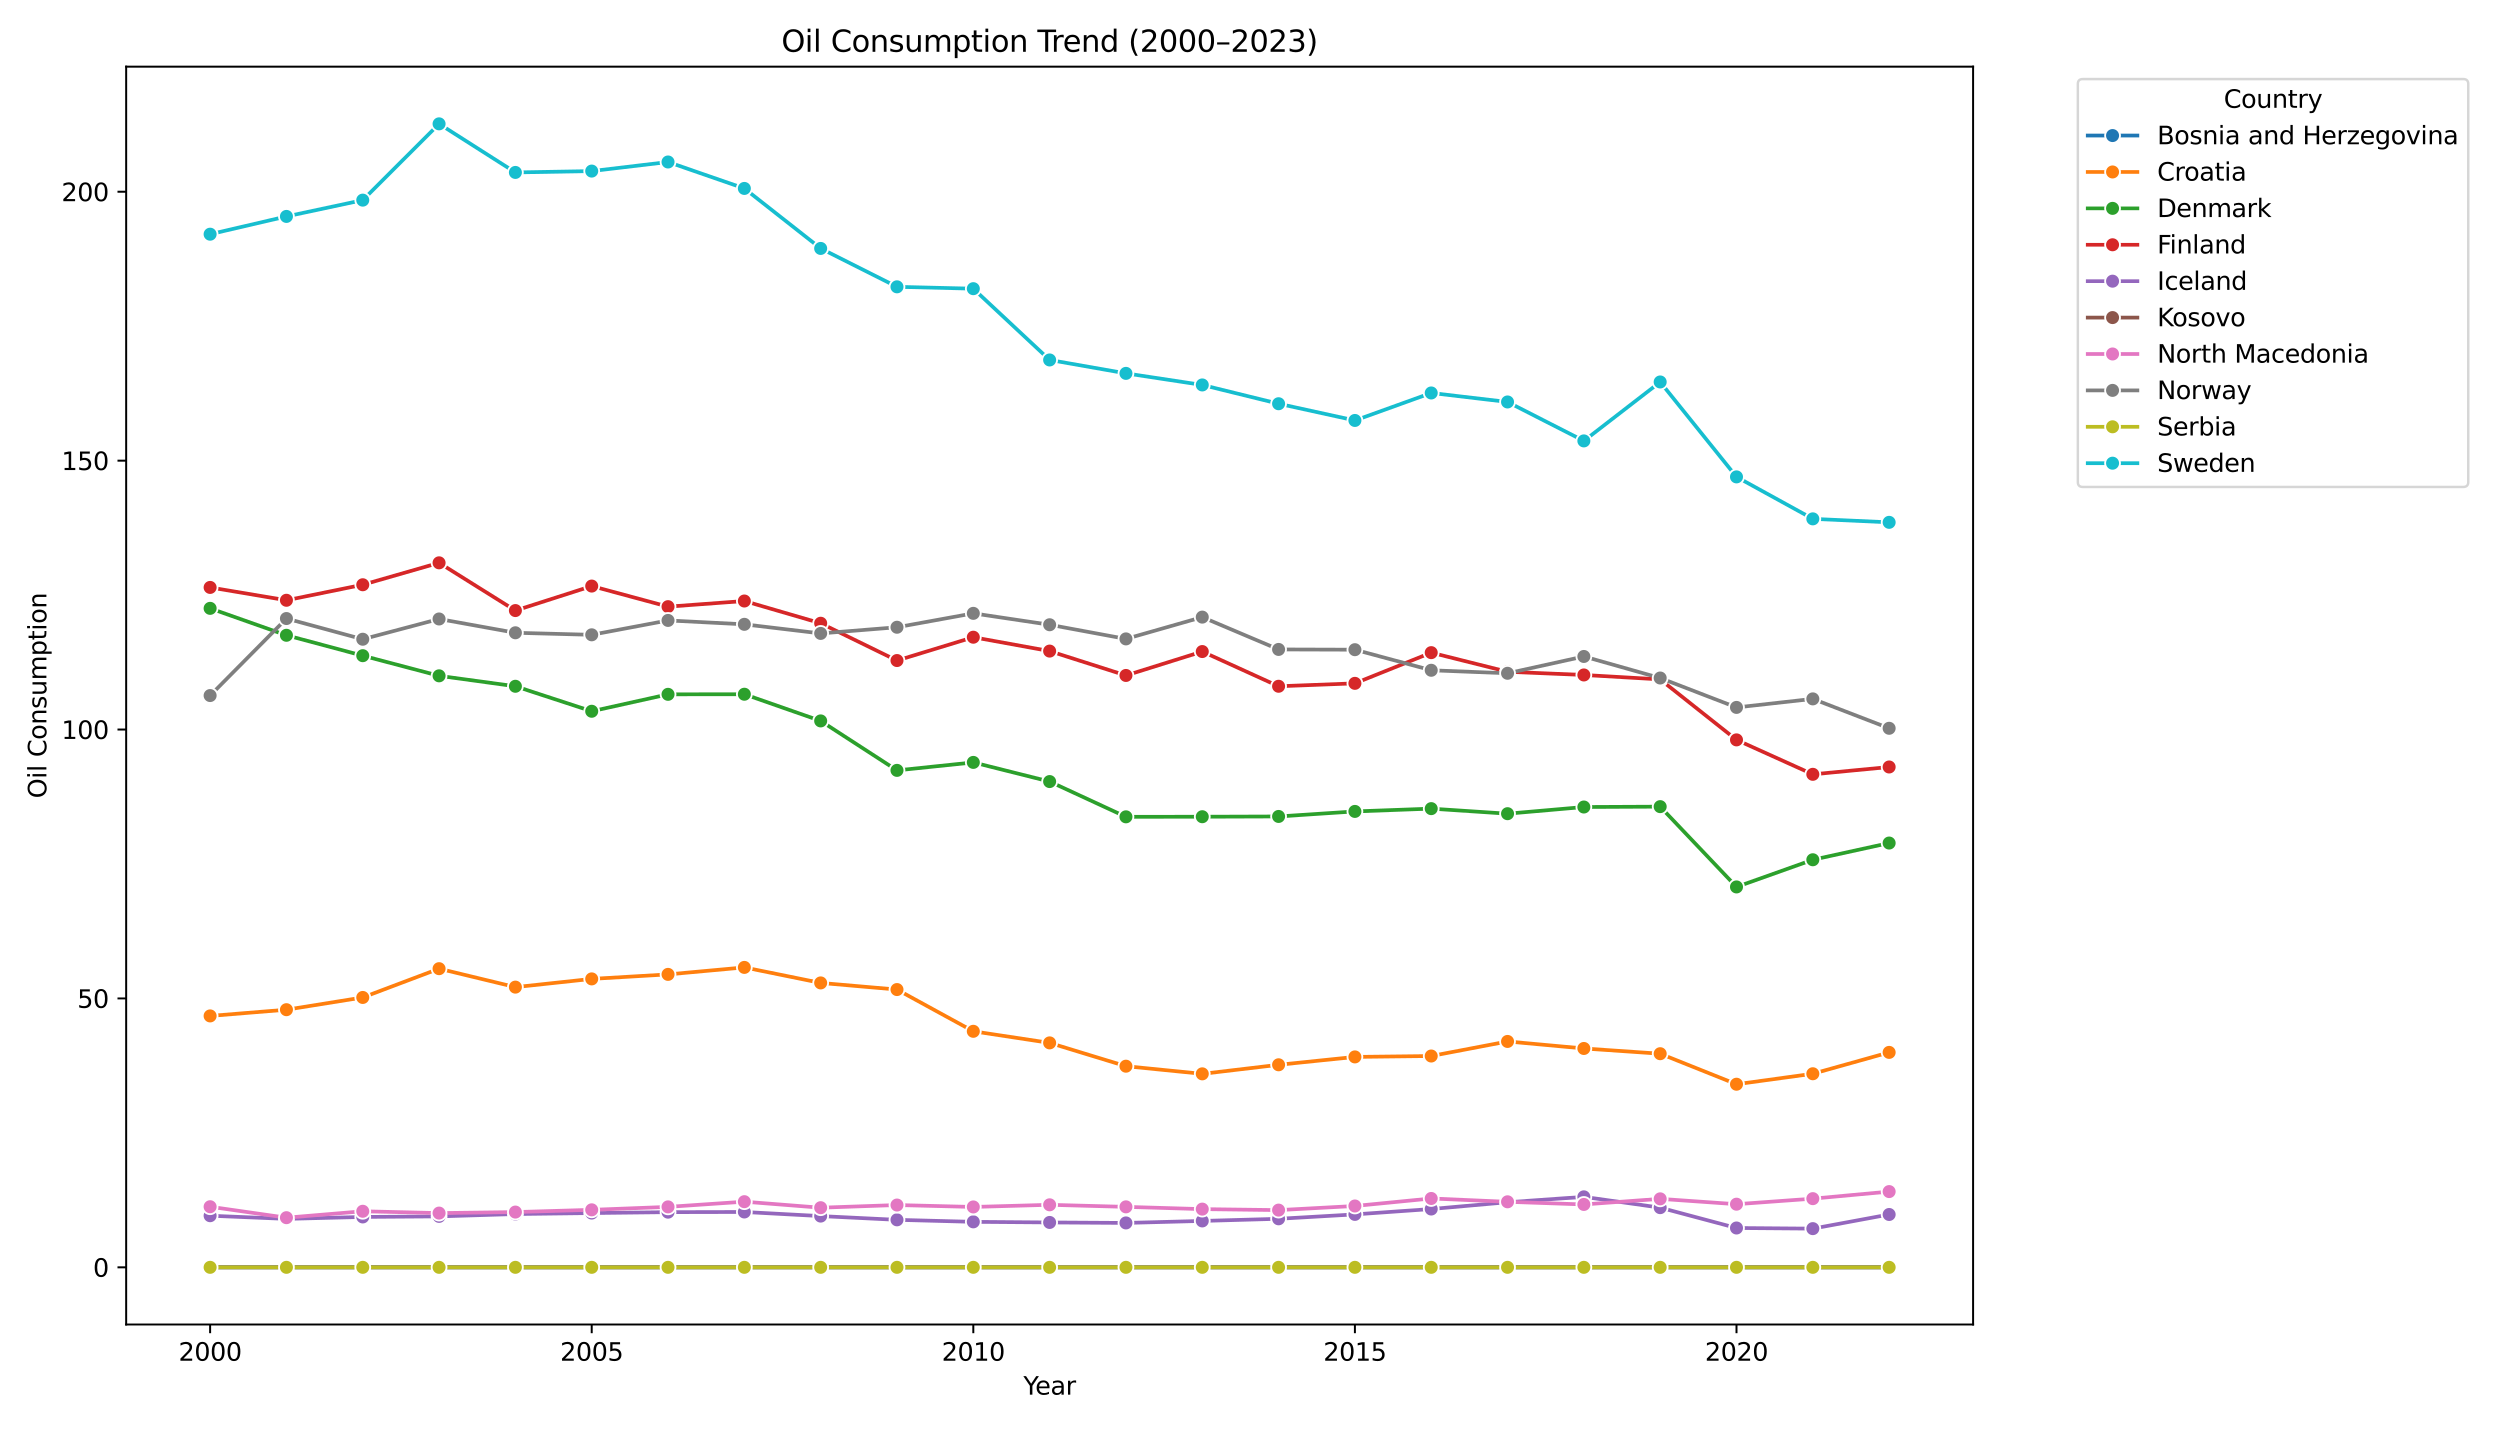 <?xml version="1.0" encoding="utf-8" standalone="no"?>
<!DOCTYPE svg PUBLIC "-//W3C//DTD SVG 1.1//EN"
  "http://www.w3.org/Graphics/SVG/1.1/DTD/svg11.dtd">
<svg xmlns:xlink="http://www.w3.org/1999/xlink" width="1008pt" height="576pt" viewBox="0 0 1008 576" xmlns="http://www.w3.org/2000/svg" version="1.1">
 <defs>
  <style type="text/css">*{stroke-linejoin: round; stroke-linecap: butt}</style>
 </defs>
 <g id="figure_1">
  <g id="patch_1">
   <path d="M 0 576 
L 1008 576 
L 1008 0 
L 0 0 
z
" style="fill: #ffffff"/>
  </g>
  <g id="axes_1">
   <g id="patch_2">
    <path d="M 50.87 534.04 
L 795.55 534.04 
L 795.55 26.88 
L 50.87 26.88 
z
" style="fill: #ffffff"/>
   </g>
   <g id="PolyCollection_1"/>
   <g id="PolyCollection_2"/>
   <g id="PolyCollection_3"/>
   <g id="PolyCollection_4"/>
   <g id="PolyCollection_5"/>
   <g id="PolyCollection_6"/>
   <g id="PolyCollection_7"/>
   <g id="PolyCollection_8"/>
   <g id="PolyCollection_9"/>
   <g id="PolyCollection_10"/>
   <g id="matplotlib.axis_1">
    <g id="xtick_1">
     <g id="line2d_1">
      <defs>
       <path id="m3dd50107ca" d="M 0 0 
L 0 3.5 
" style="stroke: #000000; stroke-width: 0.8"/>
      </defs>
      <g>
       <use xlink:href="#m3dd50107ca" x="84.719" y="534.04" style="stroke: #000000; stroke-width: 0.8"/>
      </g>
     </g>
     <g id="text_1">
      <!-- 2000 -->
      <g transform="translate(71.994 548.638) scale(0.1 -0.1)">
       <defs>
        <path id="DejaVuSans-32" d="M 1228 531 
L 3431 531 
L 3431 0 
L 469 0 
L 469 531 
Q 828 903 1448 1529 
Q 2069 2156 2228 2338 
Q 2531 2678 2651 2914 
Q 2772 3150 2772 3378 
Q 2772 3750 2511 3984 
Q 2250 4219 1831 4219 
Q 1534 4219 1204 4116 
Q 875 4013 500 3803 
L 500 4441 
Q 881 4594 1212 4672 
Q 1544 4750 1819 4750 
Q 2544 4750 2975 4387 
Q 3406 4025 3406 3419 
Q 3406 3131 3298 2873 
Q 3191 2616 2906 2266 
Q 2828 2175 2409 1742 
Q 1991 1309 1228 531 
z
" transform="scale(0.016)"/>
        <path id="DejaVuSans-30" d="M 2034 4250 
Q 1547 4250 1301 3770 
Q 1056 3291 1056 2328 
Q 1056 1369 1301 889 
Q 1547 409 2034 409 
Q 2525 409 2770 889 
Q 3016 1369 3016 2328 
Q 3016 3291 2770 3770 
Q 2525 4250 2034 4250 
z
M 2034 4750 
Q 2819 4750 3233 4129 
Q 3647 3509 3647 2328 
Q 3647 1150 3233 529 
Q 2819 -91 2034 -91 
Q 1250 -91 836 529 
Q 422 1150 422 2328 
Q 422 3509 836 4129 
Q 1250 4750 2034 4750 
z
" transform="scale(0.016)"/>
       </defs>
       <use xlink:href="#DejaVuSans-32"/>
       <use xlink:href="#DejaVuSans-30" x="63.623"/>
       <use xlink:href="#DejaVuSans-30" x="127.246"/>
       <use xlink:href="#DejaVuSans-30" x="190.869"/>
      </g>
     </g>
    </g>
    <g id="xtick_2">
     <g id="line2d_2">
      <g>
       <use xlink:href="#m3dd50107ca" x="238.579" y="534.04" style="stroke: #000000; stroke-width: 0.8"/>
      </g>
     </g>
     <g id="text_2">
      <!-- 2005 -->
      <g transform="translate(225.854 548.638) scale(0.1 -0.1)">
       <defs>
        <path id="DejaVuSans-35" d="M 691 4666 
L 3169 4666 
L 3169 4134 
L 1269 4134 
L 1269 2991 
Q 1406 3038 1543 3061 
Q 1681 3084 1819 3084 
Q 2600 3084 3056 2656 
Q 3513 2228 3513 1497 
Q 3513 744 3044 326 
Q 2575 -91 1722 -91 
Q 1428 -91 1123 -41 
Q 819 9 494 109 
L 494 744 
Q 775 591 1075 516 
Q 1375 441 1709 441 
Q 2250 441 2565 725 
Q 2881 1009 2881 1497 
Q 2881 1984 2565 2268 
Q 2250 2553 1709 2553 
Q 1456 2553 1204 2497 
Q 953 2441 691 2322 
L 691 4666 
z
" transform="scale(0.016)"/>
       </defs>
       <use xlink:href="#DejaVuSans-32"/>
       <use xlink:href="#DejaVuSans-30" x="63.623"/>
       <use xlink:href="#DejaVuSans-30" x="127.246"/>
       <use xlink:href="#DejaVuSans-35" x="190.869"/>
      </g>
     </g>
    </g>
    <g id="xtick_3">
     <g id="line2d_3">
      <g>
       <use xlink:href="#m3dd50107ca" x="392.438" y="534.04" style="stroke: #000000; stroke-width: 0.8"/>
      </g>
     </g>
     <g id="text_3">
      <!-- 2010 -->
      <g transform="translate(379.713 548.638) scale(0.1 -0.1)">
       <defs>
        <path id="DejaVuSans-31" d="M 794 531 
L 1825 531 
L 1825 4091 
L 703 3866 
L 703 4441 
L 1819 4666 
L 2450 4666 
L 2450 531 
L 3481 531 
L 3481 0 
L 794 0 
L 794 531 
z
" transform="scale(0.016)"/>
       </defs>
       <use xlink:href="#DejaVuSans-32"/>
       <use xlink:href="#DejaVuSans-30" x="63.623"/>
       <use xlink:href="#DejaVuSans-31" x="127.246"/>
       <use xlink:href="#DejaVuSans-30" x="190.869"/>
      </g>
     </g>
    </g>
    <g id="xtick_4">
     <g id="line2d_4">
      <g>
       <use xlink:href="#m3dd50107ca" x="546.298" y="534.04" style="stroke: #000000; stroke-width: 0.8"/>
      </g>
     </g>
     <g id="text_4">
      <!-- 2015 -->
      <g transform="translate(533.573 548.638) scale(0.1 -0.1)">
       <use xlink:href="#DejaVuSans-32"/>
       <use xlink:href="#DejaVuSans-30" x="63.623"/>
       <use xlink:href="#DejaVuSans-31" x="127.246"/>
       <use xlink:href="#DejaVuSans-35" x="190.869"/>
      </g>
     </g>
    </g>
    <g id="xtick_5">
     <g id="line2d_5">
      <g>
       <use xlink:href="#m3dd50107ca" x="700.157" y="534.04" style="stroke: #000000; stroke-width: 0.8"/>
      </g>
     </g>
     <g id="text_5">
      <!-- 2020 -->
      <g transform="translate(687.432 548.638) scale(0.1 -0.1)">
       <use xlink:href="#DejaVuSans-32"/>
       <use xlink:href="#DejaVuSans-30" x="63.623"/>
       <use xlink:href="#DejaVuSans-32" x="127.246"/>
       <use xlink:href="#DejaVuSans-30" x="190.869"/>
      </g>
     </g>
    </g>
    <g id="text_6">
     <!-- Year -->
     <g transform="translate(412.623 562.317) scale(0.1 -0.1)">
      <defs>
       <path id="DejaVuSans-59" d="M -13 4666 
L 666 4666 
L 1959 2747 
L 3244 4666 
L 3922 4666 
L 2272 2222 
L 2272 0 
L 1638 0 
L 1638 2222 
L -13 4666 
z
" transform="scale(0.016)"/>
       <path id="DejaVuSans-65" d="M 3597 1894 
L 3597 1613 
L 953 1613 
Q 991 1019 1311 708 
Q 1631 397 2203 397 
Q 2534 397 2845 478 
Q 3156 559 3463 722 
L 3463 178 
Q 3153 47 2828 -22 
Q 2503 -91 2169 -91 
Q 1331 -91 842 396 
Q 353 884 353 1716 
Q 353 2575 817 3079 
Q 1281 3584 2069 3584 
Q 2775 3584 3186 3129 
Q 3597 2675 3597 1894 
z
M 3022 2063 
Q 3016 2534 2758 2815 
Q 2500 3097 2075 3097 
Q 1594 3097 1305 2825 
Q 1016 2553 972 2059 
L 3022 2063 
z
" transform="scale(0.016)"/>
       <path id="DejaVuSans-61" d="M 2194 1759 
Q 1497 1759 1228 1600 
Q 959 1441 959 1056 
Q 959 750 1161 570 
Q 1363 391 1709 391 
Q 2188 391 2477 730 
Q 2766 1069 2766 1631 
L 2766 1759 
L 2194 1759 
z
M 3341 1997 
L 3341 0 
L 2766 0 
L 2766 531 
Q 2569 213 2275 61 
Q 1981 -91 1556 -91 
Q 1019 -91 701 211 
Q 384 513 384 1019 
Q 384 1609 779 1909 
Q 1175 2209 1959 2209 
L 2766 2209 
L 2766 2266 
Q 2766 2663 2505 2880 
Q 2244 3097 1772 3097 
Q 1472 3097 1187 3025 
Q 903 2953 641 2809 
L 641 3341 
Q 956 3463 1253 3523 
Q 1550 3584 1831 3584 
Q 2591 3584 2966 3190 
Q 3341 2797 3341 1997 
z
" transform="scale(0.016)"/>
       <path id="DejaVuSans-72" d="M 2631 2963 
Q 2534 3019 2420 3045 
Q 2306 3072 2169 3072 
Q 1681 3072 1420 2755 
Q 1159 2438 1159 1844 
L 1159 0 
L 581 0 
L 581 3500 
L 1159 3500 
L 1159 2956 
Q 1341 3275 1631 3429 
Q 1922 3584 2338 3584 
Q 2397 3584 2469 3576 
Q 2541 3569 2628 3553 
L 2631 2963 
z
" transform="scale(0.016)"/>
      </defs>
      <use xlink:href="#DejaVuSans-59"/>
      <use xlink:href="#DejaVuSans-65" x="47.834"/>
      <use xlink:href="#DejaVuSans-61" x="109.357"/>
      <use xlink:href="#DejaVuSans-72" x="170.637"/>
     </g>
    </g>
   </g>
   <g id="matplotlib.axis_2">
    <g id="ytick_1">
     <g id="line2d_6">
      <defs>
       <path id="m20be7b06aa" d="M 0 0 
L -3.5 0 
" style="stroke: #000000; stroke-width: 0.8"/>
      </defs>
      <g>
       <use xlink:href="#m20be7b06aa" x="50.87" y="510.987" style="stroke: #000000; stroke-width: 0.8"/>
      </g>
     </g>
     <g id="text_7">
      <!-- 0 -->
      <g transform="translate(37.508 514.786) scale(0.1 -0.1)">
       <use xlink:href="#DejaVuSans-30"/>
      </g>
     </g>
    </g>
    <g id="ytick_2">
     <g id="line2d_7">
      <g>
       <use xlink:href="#m20be7b06aa" x="50.87" y="402.569" style="stroke: #000000; stroke-width: 0.8"/>
      </g>
     </g>
     <g id="text_8">
      <!-- 50 -->
      <g transform="translate(31.145 406.368) scale(0.1 -0.1)">
       <use xlink:href="#DejaVuSans-35"/>
       <use xlink:href="#DejaVuSans-30" x="63.623"/>
      </g>
     </g>
    </g>
    <g id="ytick_3">
     <g id="line2d_8">
      <g>
       <use xlink:href="#m20be7b06aa" x="50.87" y="294.151" style="stroke: #000000; stroke-width: 0.8"/>
      </g>
     </g>
     <g id="text_9">
      <!-- 100 -->
      <g transform="translate(24.782 297.95) scale(0.1 -0.1)">
       <use xlink:href="#DejaVuSans-31"/>
       <use xlink:href="#DejaVuSans-30" x="63.623"/>
       <use xlink:href="#DejaVuSans-30" x="127.246"/>
      </g>
     </g>
    </g>
    <g id="ytick_4">
     <g id="line2d_9">
      <g>
       <use xlink:href="#m20be7b06aa" x="50.87" y="185.733" style="stroke: #000000; stroke-width: 0.8"/>
      </g>
     </g>
     <g id="text_10">
      <!-- 150 -->
      <g transform="translate(24.782 189.532) scale(0.1 -0.1)">
       <use xlink:href="#DejaVuSans-31"/>
       <use xlink:href="#DejaVuSans-35" x="63.623"/>
       <use xlink:href="#DejaVuSans-30" x="127.246"/>
      </g>
     </g>
    </g>
    <g id="ytick_5">
     <g id="line2d_10">
      <g>
       <use xlink:href="#m20be7b06aa" x="50.87" y="77.315" style="stroke: #000000; stroke-width: 0.8"/>
      </g>
     </g>
     <g id="text_11">
      <!-- 200 -->
      <g transform="translate(24.782 81.114) scale(0.1 -0.1)">
       <use xlink:href="#DejaVuSans-32"/>
       <use xlink:href="#DejaVuSans-30" x="63.623"/>
       <use xlink:href="#DejaVuSans-30" x="127.246"/>
      </g>
     </g>
    </g>
    <g id="text_12">
     <!-- Oil Consumption -->
     <g transform="translate(18.703 321.878) rotate(-90) scale(0.1 -0.1)">
      <defs>
       <path id="DejaVuSans-4f" d="M 2522 4238 
Q 1834 4238 1429 3725 
Q 1025 3213 1025 2328 
Q 1025 1447 1429 934 
Q 1834 422 2522 422 
Q 3209 422 3611 934 
Q 4013 1447 4013 2328 
Q 4013 3213 3611 3725 
Q 3209 4238 2522 4238 
z
M 2522 4750 
Q 3503 4750 4090 4092 
Q 4678 3434 4678 2328 
Q 4678 1225 4090 567 
Q 3503 -91 2522 -91 
Q 1538 -91 948 565 
Q 359 1222 359 2328 
Q 359 3434 948 4092 
Q 1538 4750 2522 4750 
z
" transform="scale(0.016)"/>
       <path id="DejaVuSans-69" d="M 603 3500 
L 1178 3500 
L 1178 0 
L 603 0 
L 603 3500 
z
M 603 4863 
L 1178 4863 
L 1178 4134 
L 603 4134 
L 603 4863 
z
" transform="scale(0.016)"/>
       <path id="DejaVuSans-6c" d="M 603 4863 
L 1178 4863 
L 1178 0 
L 603 0 
L 603 4863 
z
" transform="scale(0.016)"/>
       <path id="DejaVuSans-20" transform="scale(0.016)"/>
       <path id="DejaVuSans-43" d="M 4122 4306 
L 4122 3641 
Q 3803 3938 3442 4084 
Q 3081 4231 2675 4231 
Q 1875 4231 1450 3742 
Q 1025 3253 1025 2328 
Q 1025 1406 1450 917 
Q 1875 428 2675 428 
Q 3081 428 3442 575 
Q 3803 722 4122 1019 
L 4122 359 
Q 3791 134 3420 21 
Q 3050 -91 2638 -91 
Q 1578 -91 968 557 
Q 359 1206 359 2328 
Q 359 3453 968 4101 
Q 1578 4750 2638 4750 
Q 3056 4750 3426 4639 
Q 3797 4528 4122 4306 
z
" transform="scale(0.016)"/>
       <path id="DejaVuSans-6f" d="M 1959 3097 
Q 1497 3097 1228 2736 
Q 959 2375 959 1747 
Q 959 1119 1226 758 
Q 1494 397 1959 397 
Q 2419 397 2687 759 
Q 2956 1122 2956 1747 
Q 2956 2369 2687 2733 
Q 2419 3097 1959 3097 
z
M 1959 3584 
Q 2709 3584 3137 3096 
Q 3566 2609 3566 1747 
Q 3566 888 3137 398 
Q 2709 -91 1959 -91 
Q 1206 -91 779 398 
Q 353 888 353 1747 
Q 353 2609 779 3096 
Q 1206 3584 1959 3584 
z
" transform="scale(0.016)"/>
       <path id="DejaVuSans-6e" d="M 3513 2113 
L 3513 0 
L 2938 0 
L 2938 2094 
Q 2938 2591 2744 2837 
Q 2550 3084 2163 3084 
Q 1697 3084 1428 2787 
Q 1159 2491 1159 1978 
L 1159 0 
L 581 0 
L 581 3500 
L 1159 3500 
L 1159 2956 
Q 1366 3272 1645 3428 
Q 1925 3584 2291 3584 
Q 2894 3584 3203 3211 
Q 3513 2838 3513 2113 
z
" transform="scale(0.016)"/>
       <path id="DejaVuSans-73" d="M 2834 3397 
L 2834 2853 
Q 2591 2978 2328 3040 
Q 2066 3103 1784 3103 
Q 1356 3103 1142 2972 
Q 928 2841 928 2578 
Q 928 2378 1081 2264 
Q 1234 2150 1697 2047 
L 1894 2003 
Q 2506 1872 2764 1633 
Q 3022 1394 3022 966 
Q 3022 478 2636 193 
Q 2250 -91 1575 -91 
Q 1294 -91 989 -36 
Q 684 19 347 128 
L 347 722 
Q 666 556 975 473 
Q 1284 391 1588 391 
Q 1994 391 2212 530 
Q 2431 669 2431 922 
Q 2431 1156 2273 1281 
Q 2116 1406 1581 1522 
L 1381 1569 
Q 847 1681 609 1914 
Q 372 2147 372 2553 
Q 372 3047 722 3315 
Q 1072 3584 1716 3584 
Q 2034 3584 2315 3537 
Q 2597 3491 2834 3397 
z
" transform="scale(0.016)"/>
       <path id="DejaVuSans-75" d="M 544 1381 
L 544 3500 
L 1119 3500 
L 1119 1403 
Q 1119 906 1312 657 
Q 1506 409 1894 409 
Q 2359 409 2629 706 
Q 2900 1003 2900 1516 
L 2900 3500 
L 3475 3500 
L 3475 0 
L 2900 0 
L 2900 538 
Q 2691 219 2414 64 
Q 2138 -91 1772 -91 
Q 1169 -91 856 284 
Q 544 659 544 1381 
z
M 1991 3584 
L 1991 3584 
z
" transform="scale(0.016)"/>
       <path id="DejaVuSans-6d" d="M 3328 2828 
Q 3544 3216 3844 3400 
Q 4144 3584 4550 3584 
Q 5097 3584 5394 3201 
Q 5691 2819 5691 2113 
L 5691 0 
L 5113 0 
L 5113 2094 
Q 5113 2597 4934 2840 
Q 4756 3084 4391 3084 
Q 3944 3084 3684 2787 
Q 3425 2491 3425 1978 
L 3425 0 
L 2847 0 
L 2847 2094 
Q 2847 2600 2669 2842 
Q 2491 3084 2119 3084 
Q 1678 3084 1418 2786 
Q 1159 2488 1159 1978 
L 1159 0 
L 581 0 
L 581 3500 
L 1159 3500 
L 1159 2956 
Q 1356 3278 1631 3431 
Q 1906 3584 2284 3584 
Q 2666 3584 2933 3390 
Q 3200 3197 3328 2828 
z
" transform="scale(0.016)"/>
       <path id="DejaVuSans-70" d="M 1159 525 
L 1159 -1331 
L 581 -1331 
L 581 3500 
L 1159 3500 
L 1159 2969 
Q 1341 3281 1617 3432 
Q 1894 3584 2278 3584 
Q 2916 3584 3314 3078 
Q 3713 2572 3713 1747 
Q 3713 922 3314 415 
Q 2916 -91 2278 -91 
Q 1894 -91 1617 61 
Q 1341 213 1159 525 
z
M 3116 1747 
Q 3116 2381 2855 2742 
Q 2594 3103 2138 3103 
Q 1681 3103 1420 2742 
Q 1159 2381 1159 1747 
Q 1159 1113 1420 752 
Q 1681 391 2138 391 
Q 2594 391 2855 752 
Q 3116 1113 3116 1747 
z
" transform="scale(0.016)"/>
       <path id="DejaVuSans-74" d="M 1172 4494 
L 1172 3500 
L 2356 3500 
L 2356 3053 
L 1172 3053 
L 1172 1153 
Q 1172 725 1289 603 
Q 1406 481 1766 481 
L 2356 481 
L 2356 0 
L 1766 0 
Q 1100 0 847 248 
Q 594 497 594 1153 
L 594 3053 
L 172 3053 
L 172 3500 
L 594 3500 
L 594 4494 
L 1172 4494 
z
" transform="scale(0.016)"/>
      </defs>
      <use xlink:href="#DejaVuSans-4f"/>
      <use xlink:href="#DejaVuSans-69" x="78.711"/>
      <use xlink:href="#DejaVuSans-6c" x="106.494"/>
      <use xlink:href="#DejaVuSans-20" x="134.277"/>
      <use xlink:href="#DejaVuSans-43" x="166.064"/>
      <use xlink:href="#DejaVuSans-6f" x="235.889"/>
      <use xlink:href="#DejaVuSans-6e" x="297.07"/>
      <use xlink:href="#DejaVuSans-73" x="360.449"/>
      <use xlink:href="#DejaVuSans-75" x="412.549"/>
      <use xlink:href="#DejaVuSans-6d" x="475.928"/>
      <use xlink:href="#DejaVuSans-70" x="573.34"/>
      <use xlink:href="#DejaVuSans-74" x="636.816"/>
      <use xlink:href="#DejaVuSans-69" x="676.025"/>
      <use xlink:href="#DejaVuSans-6f" x="703.809"/>
      <use xlink:href="#DejaVuSans-6e" x="764.99"/>
     </g>
    </g>
   </g>
   <g id="line2d_11">
    <path d="M 84.719 510.987 
L 115.491 510.987 
L 146.263 510.987 
L 177.035 510.987 
L 207.807 510.987 
L 238.579 510.987 
L 269.35 510.987 
L 300.122 510.987 
L 330.894 510.987 
L 361.666 510.987 
L 392.438 510.987 
L 423.21 510.987 
L 453.982 510.987 
L 484.754 510.987 
L 515.526 510.987 
L 546.298 510.987 
L 577.07 510.987 
L 607.841 510.987 
L 638.613 510.987 
L 669.385 510.987 
L 700.157 510.987 
L 730.929 510.987 
L 761.701 510.987 
" clip-path="url(#p66949bec08)" style="fill: none; stroke: #1f77b4; stroke-width: 1.5; stroke-linecap: square"/>
    <defs>
     <path id="me0cd3819e5" d="M 0 3 
C 0.796 3 1.559 2.684 2.121 2.121 
C 2.684 1.559 3 0.796 3 0 
C 3 -0.796 2.684 -1.559 2.121 -2.121 
C 1.559 -2.684 0.796 -3 0 -3 
C -0.796 -3 -1.559 -2.684 -2.121 -2.121 
C -2.684 -1.559 -3 -0.796 -3 0 
C -3 0.796 -2.684 1.559 -2.121 2.121 
C -1.559 2.684 -0.796 3 0 3 
z
" style="stroke: #ffffff; stroke-width: 0.75"/>
    </defs>
    <g clip-path="url(#p66949bec08)">
     <use xlink:href="#me0cd3819e5" x="84.719" y="510.987" style="fill: #1f77b4; stroke: #ffffff; stroke-width: 0.75"/>
     <use xlink:href="#me0cd3819e5" x="115.491" y="510.987" style="fill: #1f77b4; stroke: #ffffff; stroke-width: 0.75"/>
     <use xlink:href="#me0cd3819e5" x="146.263" y="510.987" style="fill: #1f77b4; stroke: #ffffff; stroke-width: 0.75"/>
     <use xlink:href="#me0cd3819e5" x="177.035" y="510.987" style="fill: #1f77b4; stroke: #ffffff; stroke-width: 0.75"/>
     <use xlink:href="#me0cd3819e5" x="207.807" y="510.987" style="fill: #1f77b4; stroke: #ffffff; stroke-width: 0.75"/>
     <use xlink:href="#me0cd3819e5" x="238.579" y="510.987" style="fill: #1f77b4; stroke: #ffffff; stroke-width: 0.75"/>
     <use xlink:href="#me0cd3819e5" x="269.35" y="510.987" style="fill: #1f77b4; stroke: #ffffff; stroke-width: 0.75"/>
     <use xlink:href="#me0cd3819e5" x="300.122" y="510.987" style="fill: #1f77b4; stroke: #ffffff; stroke-width: 0.75"/>
     <use xlink:href="#me0cd3819e5" x="330.894" y="510.987" style="fill: #1f77b4; stroke: #ffffff; stroke-width: 0.75"/>
     <use xlink:href="#me0cd3819e5" x="361.666" y="510.987" style="fill: #1f77b4; stroke: #ffffff; stroke-width: 0.75"/>
     <use xlink:href="#me0cd3819e5" x="392.438" y="510.987" style="fill: #1f77b4; stroke: #ffffff; stroke-width: 0.75"/>
     <use xlink:href="#me0cd3819e5" x="423.21" y="510.987" style="fill: #1f77b4; stroke: #ffffff; stroke-width: 0.75"/>
     <use xlink:href="#me0cd3819e5" x="453.982" y="510.987" style="fill: #1f77b4; stroke: #ffffff; stroke-width: 0.75"/>
     <use xlink:href="#me0cd3819e5" x="484.754" y="510.987" style="fill: #1f77b4; stroke: #ffffff; stroke-width: 0.75"/>
     <use xlink:href="#me0cd3819e5" x="515.526" y="510.987" style="fill: #1f77b4; stroke: #ffffff; stroke-width: 0.75"/>
     <use xlink:href="#me0cd3819e5" x="546.298" y="510.987" style="fill: #1f77b4; stroke: #ffffff; stroke-width: 0.75"/>
     <use xlink:href="#me0cd3819e5" x="577.07" y="510.987" style="fill: #1f77b4; stroke: #ffffff; stroke-width: 0.75"/>
     <use xlink:href="#me0cd3819e5" x="607.841" y="510.987" style="fill: #1f77b4; stroke: #ffffff; stroke-width: 0.75"/>
     <use xlink:href="#me0cd3819e5" x="638.613" y="510.987" style="fill: #1f77b4; stroke: #ffffff; stroke-width: 0.75"/>
     <use xlink:href="#me0cd3819e5" x="669.385" y="510.987" style="fill: #1f77b4; stroke: #ffffff; stroke-width: 0.75"/>
     <use xlink:href="#me0cd3819e5" x="700.157" y="510.987" style="fill: #1f77b4; stroke: #ffffff; stroke-width: 0.75"/>
     <use xlink:href="#me0cd3819e5" x="730.929" y="510.987" style="fill: #1f77b4; stroke: #ffffff; stroke-width: 0.75"/>
     <use xlink:href="#me0cd3819e5" x="761.701" y="510.987" style="fill: #1f77b4; stroke: #ffffff; stroke-width: 0.75"/>
    </g>
   </g>
   <g id="line2d_12">
    <path d="M 84.719 409.619 
L 115.491 407.108 
L 146.263 402.175 
L 177.035 390.569 
L 207.807 398.009 
L 238.579 394.691 
L 269.35 392.872 
L 300.122 390.058 
L 330.894 396.313 
L 361.666 398.991 
L 392.438 415.822 
L 423.21 420.491 
L 453.982 429.891 
L 484.754 432.974 
L 515.526 429.32 
L 546.298 426.146 
L 577.07 425.786 
L 607.841 419.912 
L 638.613 422.746 
L 669.385 424.851 
L 700.157 437.161 
L 730.929 432.937 
L 761.701 424.324 
" clip-path="url(#p66949bec08)" style="fill: none; stroke: #ff7f0e; stroke-width: 1.5; stroke-linecap: square"/>
    <defs>
     <path id="m0e940ebd9e" d="M 0 3 
C 0.796 3 1.559 2.684 2.121 2.121 
C 2.684 1.559 3 0.796 3 0 
C 3 -0.796 2.684 -1.559 2.121 -2.121 
C 1.559 -2.684 0.796 -3 0 -3 
C -0.796 -3 -1.559 -2.684 -2.121 -2.121 
C -2.684 -1.559 -3 -0.796 -3 0 
C -3 0.796 -2.684 1.559 -2.121 2.121 
C -1.559 2.684 -0.796 3 0 3 
z
" style="stroke: #ffffff; stroke-width: 0.75"/>
    </defs>
    <g clip-path="url(#p66949bec08)">
     <use xlink:href="#m0e940ebd9e" x="84.719" y="409.619" style="fill: #ff7f0e; stroke: #ffffff; stroke-width: 0.75"/>
     <use xlink:href="#m0e940ebd9e" x="115.491" y="407.108" style="fill: #ff7f0e; stroke: #ffffff; stroke-width: 0.75"/>
     <use xlink:href="#m0e940ebd9e" x="146.263" y="402.175" style="fill: #ff7f0e; stroke: #ffffff; stroke-width: 0.75"/>
     <use xlink:href="#m0e940ebd9e" x="177.035" y="390.569" style="fill: #ff7f0e; stroke: #ffffff; stroke-width: 0.75"/>
     <use xlink:href="#m0e940ebd9e" x="207.807" y="398.009" style="fill: #ff7f0e; stroke: #ffffff; stroke-width: 0.75"/>
     <use xlink:href="#m0e940ebd9e" x="238.579" y="394.691" style="fill: #ff7f0e; stroke: #ffffff; stroke-width: 0.75"/>
     <use xlink:href="#m0e940ebd9e" x="269.35" y="392.872" style="fill: #ff7f0e; stroke: #ffffff; stroke-width: 0.75"/>
     <use xlink:href="#m0e940ebd9e" x="300.122" y="390.058" style="fill: #ff7f0e; stroke: #ffffff; stroke-width: 0.75"/>
     <use xlink:href="#m0e940ebd9e" x="330.894" y="396.313" style="fill: #ff7f0e; stroke: #ffffff; stroke-width: 0.75"/>
     <use xlink:href="#m0e940ebd9e" x="361.666" y="398.991" style="fill: #ff7f0e; stroke: #ffffff; stroke-width: 0.75"/>
     <use xlink:href="#m0e940ebd9e" x="392.438" y="415.822" style="fill: #ff7f0e; stroke: #ffffff; stroke-width: 0.75"/>
     <use xlink:href="#m0e940ebd9e" x="423.21" y="420.491" style="fill: #ff7f0e; stroke: #ffffff; stroke-width: 0.75"/>
     <use xlink:href="#m0e940ebd9e" x="453.982" y="429.891" style="fill: #ff7f0e; stroke: #ffffff; stroke-width: 0.75"/>
     <use xlink:href="#m0e940ebd9e" x="484.754" y="432.974" style="fill: #ff7f0e; stroke: #ffffff; stroke-width: 0.75"/>
     <use xlink:href="#m0e940ebd9e" x="515.526" y="429.32" style="fill: #ff7f0e; stroke: #ffffff; stroke-width: 0.75"/>
     <use xlink:href="#m0e940ebd9e" x="546.298" y="426.146" style="fill: #ff7f0e; stroke: #ffffff; stroke-width: 0.75"/>
     <use xlink:href="#m0e940ebd9e" x="577.07" y="425.786" style="fill: #ff7f0e; stroke: #ffffff; stroke-width: 0.75"/>
     <use xlink:href="#m0e940ebd9e" x="607.841" y="419.912" style="fill: #ff7f0e; stroke: #ffffff; stroke-width: 0.75"/>
     <use xlink:href="#m0e940ebd9e" x="638.613" y="422.746" style="fill: #ff7f0e; stroke: #ffffff; stroke-width: 0.75"/>
     <use xlink:href="#m0e940ebd9e" x="669.385" y="424.851" style="fill: #ff7f0e; stroke: #ffffff; stroke-width: 0.75"/>
     <use xlink:href="#m0e940ebd9e" x="700.157" y="437.161" style="fill: #ff7f0e; stroke: #ffffff; stroke-width: 0.75"/>
     <use xlink:href="#m0e940ebd9e" x="730.929" y="432.937" style="fill: #ff7f0e; stroke: #ffffff; stroke-width: 0.75"/>
     <use xlink:href="#m0e940ebd9e" x="761.701" y="424.324" style="fill: #ff7f0e; stroke: #ffffff; stroke-width: 0.75"/>
    </g>
   </g>
   <g id="line2d_13">
    <path d="M 84.719 245.287 
L 115.491 256.148 
L 146.263 264.371 
L 177.035 272.493 
L 207.807 276.709 
L 238.579 286.781 
L 269.35 279.955 
L 300.122 279.916 
L 330.894 290.675 
L 361.666 310.615 
L 392.438 307.4 
L 423.21 315.126 
L 453.982 329.344 
L 484.754 329.302 
L 515.526 329.194 
L 546.298 327.164 
L 577.07 326.041 
L 607.841 328.079 
L 638.613 325.388 
L 669.385 325.237 
L 700.157 357.613 
L 730.929 346.654 
L 761.701 339.916 
" clip-path="url(#p66949bec08)" style="fill: none; stroke: #2ca02c; stroke-width: 1.5; stroke-linecap: square"/>
    <defs>
     <path id="mb60dffff55" d="M 0 3 
C 0.796 3 1.559 2.684 2.121 2.121 
C 2.684 1.559 3 0.796 3 0 
C 3 -0.796 2.684 -1.559 2.121 -2.121 
C 1.559 -2.684 0.796 -3 0 -3 
C -0.796 -3 -1.559 -2.684 -2.121 -2.121 
C -2.684 -1.559 -3 -0.796 -3 0 
C -3 0.796 -2.684 1.559 -2.121 2.121 
C -1.559 2.684 -0.796 3 0 3 
z
" style="stroke: #ffffff; stroke-width: 0.75"/>
    </defs>
    <g clip-path="url(#p66949bec08)">
     <use xlink:href="#mb60dffff55" x="84.719" y="245.287" style="fill: #2ca02c; stroke: #ffffff; stroke-width: 0.75"/>
     <use xlink:href="#mb60dffff55" x="115.491" y="256.148" style="fill: #2ca02c; stroke: #ffffff; stroke-width: 0.75"/>
     <use xlink:href="#mb60dffff55" x="146.263" y="264.371" style="fill: #2ca02c; stroke: #ffffff; stroke-width: 0.75"/>
     <use xlink:href="#mb60dffff55" x="177.035" y="272.493" style="fill: #2ca02c; stroke: #ffffff; stroke-width: 0.75"/>
     <use xlink:href="#mb60dffff55" x="207.807" y="276.709" style="fill: #2ca02c; stroke: #ffffff; stroke-width: 0.75"/>
     <use xlink:href="#mb60dffff55" x="238.579" y="286.781" style="fill: #2ca02c; stroke: #ffffff; stroke-width: 0.75"/>
     <use xlink:href="#mb60dffff55" x="269.35" y="279.955" style="fill: #2ca02c; stroke: #ffffff; stroke-width: 0.75"/>
     <use xlink:href="#mb60dffff55" x="300.122" y="279.916" style="fill: #2ca02c; stroke: #ffffff; stroke-width: 0.75"/>
     <use xlink:href="#mb60dffff55" x="330.894" y="290.675" style="fill: #2ca02c; stroke: #ffffff; stroke-width: 0.75"/>
     <use xlink:href="#mb60dffff55" x="361.666" y="310.615" style="fill: #2ca02c; stroke: #ffffff; stroke-width: 0.75"/>
     <use xlink:href="#mb60dffff55" x="392.438" y="307.4" style="fill: #2ca02c; stroke: #ffffff; stroke-width: 0.75"/>
     <use xlink:href="#mb60dffff55" x="423.21" y="315.126" style="fill: #2ca02c; stroke: #ffffff; stroke-width: 0.75"/>
     <use xlink:href="#mb60dffff55" x="453.982" y="329.344" style="fill: #2ca02c; stroke: #ffffff; stroke-width: 0.75"/>
     <use xlink:href="#mb60dffff55" x="484.754" y="329.302" style="fill: #2ca02c; stroke: #ffffff; stroke-width: 0.75"/>
     <use xlink:href="#mb60dffff55" x="515.526" y="329.194" style="fill: #2ca02c; stroke: #ffffff; stroke-width: 0.75"/>
     <use xlink:href="#mb60dffff55" x="546.298" y="327.164" style="fill: #2ca02c; stroke: #ffffff; stroke-width: 0.75"/>
     <use xlink:href="#mb60dffff55" x="577.07" y="326.041" style="fill: #2ca02c; stroke: #ffffff; stroke-width: 0.75"/>
     <use xlink:href="#mb60dffff55" x="607.841" y="328.079" style="fill: #2ca02c; stroke: #ffffff; stroke-width: 0.75"/>
     <use xlink:href="#mb60dffff55" x="638.613" y="325.388" style="fill: #2ca02c; stroke: #ffffff; stroke-width: 0.75"/>
     <use xlink:href="#mb60dffff55" x="669.385" y="325.237" style="fill: #2ca02c; stroke: #ffffff; stroke-width: 0.75"/>
     <use xlink:href="#mb60dffff55" x="700.157" y="357.613" style="fill: #2ca02c; stroke: #ffffff; stroke-width: 0.75"/>
     <use xlink:href="#mb60dffff55" x="730.929" y="346.654" style="fill: #2ca02c; stroke: #ffffff; stroke-width: 0.75"/>
     <use xlink:href="#mb60dffff55" x="761.701" y="339.916" style="fill: #2ca02c; stroke: #ffffff; stroke-width: 0.75"/>
    </g>
   </g>
   <g id="line2d_14">
    <path d="M 84.719 236.85 
L 115.491 242.032 
L 146.263 235.77 
L 177.035 226.932 
L 207.807 246.18 
L 238.579 236.303 
L 269.35 244.604 
L 300.122 242.327 
L 330.894 251.296 
L 361.666 266.329 
L 392.438 256.925 
L 423.21 262.519 
L 453.982 272.344 
L 484.754 262.705 
L 515.526 276.702 
L 546.298 275.525 
L 577.07 263.146 
L 607.841 270.856 
L 638.613 272.146 
L 669.385 273.929 
L 700.157 298.319 
L 730.929 312.205 
L 761.701 309.249 
" clip-path="url(#p66949bec08)" style="fill: none; stroke: #d62728; stroke-width: 1.5; stroke-linecap: square"/>
    <defs>
     <path id="mcc9188e3a0" d="M 0 3 
C 0.796 3 1.559 2.684 2.121 2.121 
C 2.684 1.559 3 0.796 3 0 
C 3 -0.796 2.684 -1.559 2.121 -2.121 
C 1.559 -2.684 0.796 -3 0 -3 
C -0.796 -3 -1.559 -2.684 -2.121 -2.121 
C -2.684 -1.559 -3 -0.796 -3 0 
C -3 0.796 -2.684 1.559 -2.121 2.121 
C -1.559 2.684 -0.796 3 0 3 
z
" style="stroke: #ffffff; stroke-width: 0.75"/>
    </defs>
    <g clip-path="url(#p66949bec08)">
     <use xlink:href="#mcc9188e3a0" x="84.719" y="236.85" style="fill: #d62728; stroke: #ffffff; stroke-width: 0.75"/>
     <use xlink:href="#mcc9188e3a0" x="115.491" y="242.032" style="fill: #d62728; stroke: #ffffff; stroke-width: 0.75"/>
     <use xlink:href="#mcc9188e3a0" x="146.263" y="235.77" style="fill: #d62728; stroke: #ffffff; stroke-width: 0.75"/>
     <use xlink:href="#mcc9188e3a0" x="177.035" y="226.932" style="fill: #d62728; stroke: #ffffff; stroke-width: 0.75"/>
     <use xlink:href="#mcc9188e3a0" x="207.807" y="246.18" style="fill: #d62728; stroke: #ffffff; stroke-width: 0.75"/>
     <use xlink:href="#mcc9188e3a0" x="238.579" y="236.303" style="fill: #d62728; stroke: #ffffff; stroke-width: 0.75"/>
     <use xlink:href="#mcc9188e3a0" x="269.35" y="244.604" style="fill: #d62728; stroke: #ffffff; stroke-width: 0.75"/>
     <use xlink:href="#mcc9188e3a0" x="300.122" y="242.327" style="fill: #d62728; stroke: #ffffff; stroke-width: 0.75"/>
     <use xlink:href="#mcc9188e3a0" x="330.894" y="251.296" style="fill: #d62728; stroke: #ffffff; stroke-width: 0.75"/>
     <use xlink:href="#mcc9188e3a0" x="361.666" y="266.329" style="fill: #d62728; stroke: #ffffff; stroke-width: 0.75"/>
     <use xlink:href="#mcc9188e3a0" x="392.438" y="256.925" style="fill: #d62728; stroke: #ffffff; stroke-width: 0.75"/>
     <use xlink:href="#mcc9188e3a0" x="423.21" y="262.519" style="fill: #d62728; stroke: #ffffff; stroke-width: 0.75"/>
     <use xlink:href="#mcc9188e3a0" x="453.982" y="272.344" style="fill: #d62728; stroke: #ffffff; stroke-width: 0.75"/>
     <use xlink:href="#mcc9188e3a0" x="484.754" y="262.705" style="fill: #d62728; stroke: #ffffff; stroke-width: 0.75"/>
     <use xlink:href="#mcc9188e3a0" x="515.526" y="276.702" style="fill: #d62728; stroke: #ffffff; stroke-width: 0.75"/>
     <use xlink:href="#mcc9188e3a0" x="546.298" y="275.525" style="fill: #d62728; stroke: #ffffff; stroke-width: 0.75"/>
     <use xlink:href="#mcc9188e3a0" x="577.07" y="263.146" style="fill: #d62728; stroke: #ffffff; stroke-width: 0.75"/>
     <use xlink:href="#mcc9188e3a0" x="607.841" y="270.856" style="fill: #d62728; stroke: #ffffff; stroke-width: 0.75"/>
     <use xlink:href="#mcc9188e3a0" x="638.613" y="272.146" style="fill: #d62728; stroke: #ffffff; stroke-width: 0.75"/>
     <use xlink:href="#mcc9188e3a0" x="669.385" y="273.929" style="fill: #d62728; stroke: #ffffff; stroke-width: 0.75"/>
     <use xlink:href="#mcc9188e3a0" x="700.157" y="298.319" style="fill: #d62728; stroke: #ffffff; stroke-width: 0.75"/>
     <use xlink:href="#mcc9188e3a0" x="730.929" y="312.205" style="fill: #d62728; stroke: #ffffff; stroke-width: 0.75"/>
     <use xlink:href="#mcc9188e3a0" x="761.701" y="309.249" style="fill: #d62728; stroke: #ffffff; stroke-width: 0.75"/>
    </g>
   </g>
   <g id="line2d_15">
    <path d="M 84.719 490.173 
L 115.491 491.455 
L 146.263 490.67 
L 177.035 490.451 
L 207.807 489.505 
L 238.579 489.108 
L 269.35 488.742 
L 300.122 488.67 
L 330.894 490.325 
L 361.666 491.834 
L 392.438 492.645 
L 423.21 492.892 
L 453.982 493.087 
L 484.754 492.279 
L 515.526 491.422 
L 546.298 489.642 
L 577.07 487.476 
L 607.841 484.739 
L 638.613 482.567 
L 669.385 486.923 
L 700.157 495.128 
L 730.929 495.384 
L 761.701 489.681 
" clip-path="url(#p66949bec08)" style="fill: none; stroke: #9467bd; stroke-width: 1.5; stroke-linecap: square"/>
    <defs>
     <path id="mfc565bbbb6" d="M 0 3 
C 0.796 3 1.559 2.684 2.121 2.121 
C 2.684 1.559 3 0.796 3 0 
C 3 -0.796 2.684 -1.559 2.121 -2.121 
C 1.559 -2.684 0.796 -3 0 -3 
C -0.796 -3 -1.559 -2.684 -2.121 -2.121 
C -2.684 -1.559 -3 -0.796 -3 0 
C -3 0.796 -2.684 1.559 -2.121 2.121 
C -1.559 2.684 -0.796 3 0 3 
z
" style="stroke: #ffffff; stroke-width: 0.75"/>
    </defs>
    <g clip-path="url(#p66949bec08)">
     <use xlink:href="#mfc565bbbb6" x="84.719" y="490.173" style="fill: #9467bd; stroke: #ffffff; stroke-width: 0.75"/>
     <use xlink:href="#mfc565bbbb6" x="115.491" y="491.455" style="fill: #9467bd; stroke: #ffffff; stroke-width: 0.75"/>
     <use xlink:href="#mfc565bbbb6" x="146.263" y="490.67" style="fill: #9467bd; stroke: #ffffff; stroke-width: 0.75"/>
     <use xlink:href="#mfc565bbbb6" x="177.035" y="490.451" style="fill: #9467bd; stroke: #ffffff; stroke-width: 0.75"/>
     <use xlink:href="#mfc565bbbb6" x="207.807" y="489.505" style="fill: #9467bd; stroke: #ffffff; stroke-width: 0.75"/>
     <use xlink:href="#mfc565bbbb6" x="238.579" y="489.108" style="fill: #9467bd; stroke: #ffffff; stroke-width: 0.75"/>
     <use xlink:href="#mfc565bbbb6" x="269.35" y="488.742" style="fill: #9467bd; stroke: #ffffff; stroke-width: 0.75"/>
     <use xlink:href="#mfc565bbbb6" x="300.122" y="488.67" style="fill: #9467bd; stroke: #ffffff; stroke-width: 0.75"/>
     <use xlink:href="#mfc565bbbb6" x="330.894" y="490.325" style="fill: #9467bd; stroke: #ffffff; stroke-width: 0.75"/>
     <use xlink:href="#mfc565bbbb6" x="361.666" y="491.834" style="fill: #9467bd; stroke: #ffffff; stroke-width: 0.75"/>
     <use xlink:href="#mfc565bbbb6" x="392.438" y="492.645" style="fill: #9467bd; stroke: #ffffff; stroke-width: 0.75"/>
     <use xlink:href="#mfc565bbbb6" x="423.21" y="492.892" style="fill: #9467bd; stroke: #ffffff; stroke-width: 0.75"/>
     <use xlink:href="#mfc565bbbb6" x="453.982" y="493.087" style="fill: #9467bd; stroke: #ffffff; stroke-width: 0.75"/>
     <use xlink:href="#mfc565bbbb6" x="484.754" y="492.279" style="fill: #9467bd; stroke: #ffffff; stroke-width: 0.75"/>
     <use xlink:href="#mfc565bbbb6" x="515.526" y="491.422" style="fill: #9467bd; stroke: #ffffff; stroke-width: 0.75"/>
     <use xlink:href="#mfc565bbbb6" x="546.298" y="489.642" style="fill: #9467bd; stroke: #ffffff; stroke-width: 0.75"/>
     <use xlink:href="#mfc565bbbb6" x="577.07" y="487.476" style="fill: #9467bd; stroke: #ffffff; stroke-width: 0.75"/>
     <use xlink:href="#mfc565bbbb6" x="607.841" y="484.739" style="fill: #9467bd; stroke: #ffffff; stroke-width: 0.75"/>
     <use xlink:href="#mfc565bbbb6" x="638.613" y="482.567" style="fill: #9467bd; stroke: #ffffff; stroke-width: 0.75"/>
     <use xlink:href="#mfc565bbbb6" x="669.385" y="486.923" style="fill: #9467bd; stroke: #ffffff; stroke-width: 0.75"/>
     <use xlink:href="#mfc565bbbb6" x="700.157" y="495.128" style="fill: #9467bd; stroke: #ffffff; stroke-width: 0.75"/>
     <use xlink:href="#mfc565bbbb6" x="730.929" y="495.384" style="fill: #9467bd; stroke: #ffffff; stroke-width: 0.75"/>
     <use xlink:href="#mfc565bbbb6" x="761.701" y="489.681" style="fill: #9467bd; stroke: #ffffff; stroke-width: 0.75"/>
    </g>
   </g>
   <g id="line2d_16">
    <path d="M 84.719 510.987 
L 115.491 510.987 
L 146.263 510.987 
L 177.035 510.987 
L 207.807 510.987 
L 238.579 510.987 
L 269.35 510.987 
L 300.122 510.987 
L 330.894 510.987 
L 361.666 510.987 
L 392.438 510.987 
L 423.21 510.987 
L 453.982 510.987 
L 484.754 510.987 
L 515.526 510.987 
L 546.298 510.987 
L 577.07 510.987 
L 607.841 510.987 
L 638.613 510.987 
L 669.385 510.987 
L 700.157 510.987 
L 730.929 510.987 
L 761.701 510.987 
" clip-path="url(#p66949bec08)" style="fill: none; stroke: #8c564b; stroke-width: 1.5; stroke-linecap: square"/>
    <defs>
     <path id="mfc35c497a4" d="M 0 3 
C 0.796 3 1.559 2.684 2.121 2.121 
C 2.684 1.559 3 0.796 3 0 
C 3 -0.796 2.684 -1.559 2.121 -2.121 
C 1.559 -2.684 0.796 -3 0 -3 
C -0.796 -3 -1.559 -2.684 -2.121 -2.121 
C -2.684 -1.559 -3 -0.796 -3 0 
C -3 0.796 -2.684 1.559 -2.121 2.121 
C -1.559 2.684 -0.796 3 0 3 
z
" style="stroke: #ffffff; stroke-width: 0.75"/>
    </defs>
    <g clip-path="url(#p66949bec08)">
     <use xlink:href="#mfc35c497a4" x="84.719" y="510.987" style="fill: #8c564b; stroke: #ffffff; stroke-width: 0.75"/>
     <use xlink:href="#mfc35c497a4" x="115.491" y="510.987" style="fill: #8c564b; stroke: #ffffff; stroke-width: 0.75"/>
     <use xlink:href="#mfc35c497a4" x="146.263" y="510.987" style="fill: #8c564b; stroke: #ffffff; stroke-width: 0.75"/>
     <use xlink:href="#mfc35c497a4" x="177.035" y="510.987" style="fill: #8c564b; stroke: #ffffff; stroke-width: 0.75"/>
     <use xlink:href="#mfc35c497a4" x="207.807" y="510.987" style="fill: #8c564b; stroke: #ffffff; stroke-width: 0.75"/>
     <use xlink:href="#mfc35c497a4" x="238.579" y="510.987" style="fill: #8c564b; stroke: #ffffff; stroke-width: 0.75"/>
     <use xlink:href="#mfc35c497a4" x="269.35" y="510.987" style="fill: #8c564b; stroke: #ffffff; stroke-width: 0.75"/>
     <use xlink:href="#mfc35c497a4" x="300.122" y="510.987" style="fill: #8c564b; stroke: #ffffff; stroke-width: 0.75"/>
     <use xlink:href="#mfc35c497a4" x="330.894" y="510.987" style="fill: #8c564b; stroke: #ffffff; stroke-width: 0.75"/>
     <use xlink:href="#mfc35c497a4" x="361.666" y="510.987" style="fill: #8c564b; stroke: #ffffff; stroke-width: 0.75"/>
     <use xlink:href="#mfc35c497a4" x="392.438" y="510.987" style="fill: #8c564b; stroke: #ffffff; stroke-width: 0.75"/>
     <use xlink:href="#mfc35c497a4" x="423.21" y="510.987" style="fill: #8c564b; stroke: #ffffff; stroke-width: 0.75"/>
     <use xlink:href="#mfc35c497a4" x="453.982" y="510.987" style="fill: #8c564b; stroke: #ffffff; stroke-width: 0.75"/>
     <use xlink:href="#mfc35c497a4" x="484.754" y="510.987" style="fill: #8c564b; stroke: #ffffff; stroke-width: 0.75"/>
     <use xlink:href="#mfc35c497a4" x="515.526" y="510.987" style="fill: #8c564b; stroke: #ffffff; stroke-width: 0.75"/>
     <use xlink:href="#mfc35c497a4" x="546.298" y="510.987" style="fill: #8c564b; stroke: #ffffff; stroke-width: 0.75"/>
     <use xlink:href="#mfc35c497a4" x="577.07" y="510.987" style="fill: #8c564b; stroke: #ffffff; stroke-width: 0.75"/>
     <use xlink:href="#mfc35c497a4" x="607.841" y="510.987" style="fill: #8c564b; stroke: #ffffff; stroke-width: 0.75"/>
     <use xlink:href="#mfc35c497a4" x="638.613" y="510.987" style="fill: #8c564b; stroke: #ffffff; stroke-width: 0.75"/>
     <use xlink:href="#mfc35c497a4" x="669.385" y="510.987" style="fill: #8c564b; stroke: #ffffff; stroke-width: 0.75"/>
     <use xlink:href="#mfc35c497a4" x="700.157" y="510.987" style="fill: #8c564b; stroke: #ffffff; stroke-width: 0.75"/>
     <use xlink:href="#mfc35c497a4" x="730.929" y="510.987" style="fill: #8c564b; stroke: #ffffff; stroke-width: 0.75"/>
     <use xlink:href="#mfc35c497a4" x="761.701" y="510.987" style="fill: #8c564b; stroke: #ffffff; stroke-width: 0.75"/>
    </g>
   </g>
   <g id="line2d_17">
    <path d="M 84.719 486.552 
L 115.491 490.969 
L 146.263 488.384 
L 177.035 489.117 
L 207.807 488.705 
L 238.579 487.801 
L 269.35 486.613 
L 300.122 484.516 
L 330.894 486.942 
L 361.666 485.871 
L 392.438 486.639 
L 423.21 485.778 
L 453.982 486.604 
L 484.754 487.515 
L 515.526 487.916 
L 546.298 486.253 
L 577.07 483.226 
L 607.841 484.566 
L 638.613 485.633 
L 669.385 483.375 
L 700.157 485.531 
L 730.929 483.295 
L 761.701 480.446 
" clip-path="url(#p66949bec08)" style="fill: none; stroke: #e377c2; stroke-width: 1.5; stroke-linecap: square"/>
    <defs>
     <path id="mf10179134f" d="M 0 3 
C 0.796 3 1.559 2.684 2.121 2.121 
C 2.684 1.559 3 0.796 3 0 
C 3 -0.796 2.684 -1.559 2.121 -2.121 
C 1.559 -2.684 0.796 -3 0 -3 
C -0.796 -3 -1.559 -2.684 -2.121 -2.121 
C -2.684 -1.559 -3 -0.796 -3 0 
C -3 0.796 -2.684 1.559 -2.121 2.121 
C -1.559 2.684 -0.796 3 0 3 
z
" style="stroke: #ffffff; stroke-width: 0.75"/>
    </defs>
    <g clip-path="url(#p66949bec08)">
     <use xlink:href="#mf10179134f" x="84.719" y="486.552" style="fill: #e377c2; stroke: #ffffff; stroke-width: 0.75"/>
     <use xlink:href="#mf10179134f" x="115.491" y="490.969" style="fill: #e377c2; stroke: #ffffff; stroke-width: 0.75"/>
     <use xlink:href="#mf10179134f" x="146.263" y="488.384" style="fill: #e377c2; stroke: #ffffff; stroke-width: 0.75"/>
     <use xlink:href="#mf10179134f" x="177.035" y="489.117" style="fill: #e377c2; stroke: #ffffff; stroke-width: 0.75"/>
     <use xlink:href="#mf10179134f" x="207.807" y="488.705" style="fill: #e377c2; stroke: #ffffff; stroke-width: 0.75"/>
     <use xlink:href="#mf10179134f" x="238.579" y="487.801" style="fill: #e377c2; stroke: #ffffff; stroke-width: 0.75"/>
     <use xlink:href="#mf10179134f" x="269.35" y="486.613" style="fill: #e377c2; stroke: #ffffff; stroke-width: 0.75"/>
     <use xlink:href="#mf10179134f" x="300.122" y="484.516" style="fill: #e377c2; stroke: #ffffff; stroke-width: 0.75"/>
     <use xlink:href="#mf10179134f" x="330.894" y="486.942" style="fill: #e377c2; stroke: #ffffff; stroke-width: 0.75"/>
     <use xlink:href="#mf10179134f" x="361.666" y="485.871" style="fill: #e377c2; stroke: #ffffff; stroke-width: 0.75"/>
     <use xlink:href="#mf10179134f" x="392.438" y="486.639" style="fill: #e377c2; stroke: #ffffff; stroke-width: 0.75"/>
     <use xlink:href="#mf10179134f" x="423.21" y="485.778" style="fill: #e377c2; stroke: #ffffff; stroke-width: 0.75"/>
     <use xlink:href="#mf10179134f" x="453.982" y="486.604" style="fill: #e377c2; stroke: #ffffff; stroke-width: 0.75"/>
     <use xlink:href="#mf10179134f" x="484.754" y="487.515" style="fill: #e377c2; stroke: #ffffff; stroke-width: 0.75"/>
     <use xlink:href="#mf10179134f" x="515.526" y="487.916" style="fill: #e377c2; stroke: #ffffff; stroke-width: 0.75"/>
     <use xlink:href="#mf10179134f" x="546.298" y="486.253" style="fill: #e377c2; stroke: #ffffff; stroke-width: 0.75"/>
     <use xlink:href="#mf10179134f" x="577.07" y="483.226" style="fill: #e377c2; stroke: #ffffff; stroke-width: 0.75"/>
     <use xlink:href="#mf10179134f" x="607.841" y="484.566" style="fill: #e377c2; stroke: #ffffff; stroke-width: 0.75"/>
     <use xlink:href="#mf10179134f" x="638.613" y="485.633" style="fill: #e377c2; stroke: #ffffff; stroke-width: 0.75"/>
     <use xlink:href="#mf10179134f" x="669.385" y="483.375" style="fill: #e377c2; stroke: #ffffff; stroke-width: 0.75"/>
     <use xlink:href="#mf10179134f" x="700.157" y="485.531" style="fill: #e377c2; stroke: #ffffff; stroke-width: 0.75"/>
     <use xlink:href="#mf10179134f" x="730.929" y="483.295" style="fill: #e377c2; stroke: #ffffff; stroke-width: 0.75"/>
     <use xlink:href="#mf10179134f" x="761.701" y="480.446" style="fill: #e377c2; stroke: #ffffff; stroke-width: 0.75"/>
    </g>
   </g>
   <g id="line2d_18">
    <path d="M 84.719 280.447 
L 115.491 249.394 
L 146.263 257.74 
L 177.035 249.572 
L 207.807 255.136 
L 238.579 255.955 
L 269.35 250.155 
L 300.122 251.729 
L 330.894 255.394 
L 361.666 252.907 
L 392.438 247.304 
L 423.21 251.898 
L 453.982 257.605 
L 484.754 248.821 
L 515.526 261.853 
L 546.298 261.955 
L 577.07 270.254 
L 607.841 271.468 
L 638.613 264.687 
L 669.385 273.376 
L 700.157 285.228 
L 730.929 281.789 
L 761.701 293.646 
" clip-path="url(#p66949bec08)" style="fill: none; stroke: #7f7f7f; stroke-width: 1.5; stroke-linecap: square"/>
    <defs>
     <path id="md8eae7e837" d="M 0 3 
C 0.796 3 1.559 2.684 2.121 2.121 
C 2.684 1.559 3 0.796 3 0 
C 3 -0.796 2.684 -1.559 2.121 -2.121 
C 1.559 -2.684 0.796 -3 0 -3 
C -0.796 -3 -1.559 -2.684 -2.121 -2.121 
C -2.684 -1.559 -3 -0.796 -3 0 
C -3 0.796 -2.684 1.559 -2.121 2.121 
C -1.559 2.684 -0.796 3 0 3 
z
" style="stroke: #ffffff; stroke-width: 0.75"/>
    </defs>
    <g clip-path="url(#p66949bec08)">
     <use xlink:href="#md8eae7e837" x="84.719" y="280.447" style="fill: #7f7f7f; stroke: #ffffff; stroke-width: 0.75"/>
     <use xlink:href="#md8eae7e837" x="115.491" y="249.394" style="fill: #7f7f7f; stroke: #ffffff; stroke-width: 0.75"/>
     <use xlink:href="#md8eae7e837" x="146.263" y="257.74" style="fill: #7f7f7f; stroke: #ffffff; stroke-width: 0.75"/>
     <use xlink:href="#md8eae7e837" x="177.035" y="249.572" style="fill: #7f7f7f; stroke: #ffffff; stroke-width: 0.75"/>
     <use xlink:href="#md8eae7e837" x="207.807" y="255.136" style="fill: #7f7f7f; stroke: #ffffff; stroke-width: 0.75"/>
     <use xlink:href="#md8eae7e837" x="238.579" y="255.955" style="fill: #7f7f7f; stroke: #ffffff; stroke-width: 0.75"/>
     <use xlink:href="#md8eae7e837" x="269.35" y="250.155" style="fill: #7f7f7f; stroke: #ffffff; stroke-width: 0.75"/>
     <use xlink:href="#md8eae7e837" x="300.122" y="251.729" style="fill: #7f7f7f; stroke: #ffffff; stroke-width: 0.75"/>
     <use xlink:href="#md8eae7e837" x="330.894" y="255.394" style="fill: #7f7f7f; stroke: #ffffff; stroke-width: 0.75"/>
     <use xlink:href="#md8eae7e837" x="361.666" y="252.907" style="fill: #7f7f7f; stroke: #ffffff; stroke-width: 0.75"/>
     <use xlink:href="#md8eae7e837" x="392.438" y="247.304" style="fill: #7f7f7f; stroke: #ffffff; stroke-width: 0.75"/>
     <use xlink:href="#md8eae7e837" x="423.21" y="251.898" style="fill: #7f7f7f; stroke: #ffffff; stroke-width: 0.75"/>
     <use xlink:href="#md8eae7e837" x="453.982" y="257.605" style="fill: #7f7f7f; stroke: #ffffff; stroke-width: 0.75"/>
     <use xlink:href="#md8eae7e837" x="484.754" y="248.821" style="fill: #7f7f7f; stroke: #ffffff; stroke-width: 0.75"/>
     <use xlink:href="#md8eae7e837" x="515.526" y="261.853" style="fill: #7f7f7f; stroke: #ffffff; stroke-width: 0.75"/>
     <use xlink:href="#md8eae7e837" x="546.298" y="261.955" style="fill: #7f7f7f; stroke: #ffffff; stroke-width: 0.75"/>
     <use xlink:href="#md8eae7e837" x="577.07" y="270.254" style="fill: #7f7f7f; stroke: #ffffff; stroke-width: 0.75"/>
     <use xlink:href="#md8eae7e837" x="607.841" y="271.468" style="fill: #7f7f7f; stroke: #ffffff; stroke-width: 0.75"/>
     <use xlink:href="#md8eae7e837" x="638.613" y="264.687" style="fill: #7f7f7f; stroke: #ffffff; stroke-width: 0.75"/>
     <use xlink:href="#md8eae7e837" x="669.385" y="273.376" style="fill: #7f7f7f; stroke: #ffffff; stroke-width: 0.75"/>
     <use xlink:href="#md8eae7e837" x="700.157" y="285.228" style="fill: #7f7f7f; stroke: #ffffff; stroke-width: 0.75"/>
     <use xlink:href="#md8eae7e837" x="730.929" y="281.789" style="fill: #7f7f7f; stroke: #ffffff; stroke-width: 0.75"/>
     <use xlink:href="#md8eae7e837" x="761.701" y="293.646" style="fill: #7f7f7f; stroke: #ffffff; stroke-width: 0.75"/>
    </g>
   </g>
   <g id="line2d_19">
    <path d="M 84.719 510.987 
L 115.491 510.987 
L 146.263 510.987 
L 177.035 510.987 
L 207.807 510.987 
L 238.579 510.987 
L 269.35 510.987 
L 300.122 510.987 
L 330.894 510.987 
L 361.666 510.987 
L 392.438 510.987 
L 423.21 510.987 
L 453.982 510.987 
L 484.754 510.987 
L 515.526 510.987 
L 546.298 510.987 
L 577.07 510.987 
L 607.841 510.987 
L 638.613 510.987 
L 669.385 510.987 
L 700.157 510.987 
L 730.929 510.987 
L 761.701 510.987 
" clip-path="url(#p66949bec08)" style="fill: none; stroke: #bcbd22; stroke-width: 1.5; stroke-linecap: square"/>
    <defs>
     <path id="m293be81b2a" d="M 0 3 
C 0.796 3 1.559 2.684 2.121 2.121 
C 2.684 1.559 3 0.796 3 0 
C 3 -0.796 2.684 -1.559 2.121 -2.121 
C 1.559 -2.684 0.796 -3 0 -3 
C -0.796 -3 -1.559 -2.684 -2.121 -2.121 
C -2.684 -1.559 -3 -0.796 -3 0 
C -3 0.796 -2.684 1.559 -2.121 2.121 
C -1.559 2.684 -0.796 3 0 3 
z
" style="stroke: #ffffff; stroke-width: 0.75"/>
    </defs>
    <g clip-path="url(#p66949bec08)">
     <use xlink:href="#m293be81b2a" x="84.719" y="510.987" style="fill: #bcbd22; stroke: #ffffff; stroke-width: 0.75"/>
     <use xlink:href="#m293be81b2a" x="115.491" y="510.987" style="fill: #bcbd22; stroke: #ffffff; stroke-width: 0.75"/>
     <use xlink:href="#m293be81b2a" x="146.263" y="510.987" style="fill: #bcbd22; stroke: #ffffff; stroke-width: 0.75"/>
     <use xlink:href="#m293be81b2a" x="177.035" y="510.987" style="fill: #bcbd22; stroke: #ffffff; stroke-width: 0.75"/>
     <use xlink:href="#m293be81b2a" x="207.807" y="510.987" style="fill: #bcbd22; stroke: #ffffff; stroke-width: 0.75"/>
     <use xlink:href="#m293be81b2a" x="238.579" y="510.987" style="fill: #bcbd22; stroke: #ffffff; stroke-width: 0.75"/>
     <use xlink:href="#m293be81b2a" x="269.35" y="510.987" style="fill: #bcbd22; stroke: #ffffff; stroke-width: 0.75"/>
     <use xlink:href="#m293be81b2a" x="300.122" y="510.987" style="fill: #bcbd22; stroke: #ffffff; stroke-width: 0.75"/>
     <use xlink:href="#m293be81b2a" x="330.894" y="510.987" style="fill: #bcbd22; stroke: #ffffff; stroke-width: 0.75"/>
     <use xlink:href="#m293be81b2a" x="361.666" y="510.987" style="fill: #bcbd22; stroke: #ffffff; stroke-width: 0.75"/>
     <use xlink:href="#m293be81b2a" x="392.438" y="510.987" style="fill: #bcbd22; stroke: #ffffff; stroke-width: 0.75"/>
     <use xlink:href="#m293be81b2a" x="423.21" y="510.987" style="fill: #bcbd22; stroke: #ffffff; stroke-width: 0.75"/>
     <use xlink:href="#m293be81b2a" x="453.982" y="510.987" style="fill: #bcbd22; stroke: #ffffff; stroke-width: 0.75"/>
     <use xlink:href="#m293be81b2a" x="484.754" y="510.987" style="fill: #bcbd22; stroke: #ffffff; stroke-width: 0.75"/>
     <use xlink:href="#m293be81b2a" x="515.526" y="510.987" style="fill: #bcbd22; stroke: #ffffff; stroke-width: 0.75"/>
     <use xlink:href="#m293be81b2a" x="546.298" y="510.987" style="fill: #bcbd22; stroke: #ffffff; stroke-width: 0.75"/>
     <use xlink:href="#m293be81b2a" x="577.07" y="510.987" style="fill: #bcbd22; stroke: #ffffff; stroke-width: 0.75"/>
     <use xlink:href="#m293be81b2a" x="607.841" y="510.987" style="fill: #bcbd22; stroke: #ffffff; stroke-width: 0.75"/>
     <use xlink:href="#m293be81b2a" x="638.613" y="510.987" style="fill: #bcbd22; stroke: #ffffff; stroke-width: 0.75"/>
     <use xlink:href="#m293be81b2a" x="669.385" y="510.987" style="fill: #bcbd22; stroke: #ffffff; stroke-width: 0.75"/>
     <use xlink:href="#m293be81b2a" x="700.157" y="510.987" style="fill: #bcbd22; stroke: #ffffff; stroke-width: 0.75"/>
     <use xlink:href="#m293be81b2a" x="730.929" y="510.987" style="fill: #bcbd22; stroke: #ffffff; stroke-width: 0.75"/>
     <use xlink:href="#m293be81b2a" x="761.701" y="510.987" style="fill: #bcbd22; stroke: #ffffff; stroke-width: 0.75"/>
    </g>
   </g>
   <g id="line2d_20">
    <path d="M 84.719 94.43 
L 115.491 87.263 
L 146.263 80.693 
L 177.035 49.933 
L 207.807 69.526 
L 238.579 68.98 
L 269.35 65.313 
L 300.122 75.977 
L 330.894 100.169 
L 361.666 115.647 
L 392.438 116.393 
L 423.21 145.135 
L 453.982 150.545 
L 484.754 155.211 
L 515.526 162.785 
L 546.298 169.529 
L 577.07 158.446 
L 607.841 162.072 
L 638.613 177.771 
L 669.385 154.008 
L 700.157 192.284 
L 730.929 209.203 
L 761.701 210.608 
" clip-path="url(#p66949bec08)" style="fill: none; stroke: #17becf; stroke-width: 1.5; stroke-linecap: square"/>
    <defs>
     <path id="m7b4468ea05" d="M 0 3 
C 0.796 3 1.559 2.684 2.121 2.121 
C 2.684 1.559 3 0.796 3 0 
C 3 -0.796 2.684 -1.559 2.121 -2.121 
C 1.559 -2.684 0.796 -3 0 -3 
C -0.796 -3 -1.559 -2.684 -2.121 -2.121 
C -2.684 -1.559 -3 -0.796 -3 0 
C -3 0.796 -2.684 1.559 -2.121 2.121 
C -1.559 2.684 -0.796 3 0 3 
z
" style="stroke: #ffffff; stroke-width: 0.75"/>
    </defs>
    <g clip-path="url(#p66949bec08)">
     <use xlink:href="#m7b4468ea05" x="84.719" y="94.43" style="fill: #17becf; stroke: #ffffff; stroke-width: 0.75"/>
     <use xlink:href="#m7b4468ea05" x="115.491" y="87.263" style="fill: #17becf; stroke: #ffffff; stroke-width: 0.75"/>
     <use xlink:href="#m7b4468ea05" x="146.263" y="80.693" style="fill: #17becf; stroke: #ffffff; stroke-width: 0.75"/>
     <use xlink:href="#m7b4468ea05" x="177.035" y="49.933" style="fill: #17becf; stroke: #ffffff; stroke-width: 0.75"/>
     <use xlink:href="#m7b4468ea05" x="207.807" y="69.526" style="fill: #17becf; stroke: #ffffff; stroke-width: 0.75"/>
     <use xlink:href="#m7b4468ea05" x="238.579" y="68.98" style="fill: #17becf; stroke: #ffffff; stroke-width: 0.75"/>
     <use xlink:href="#m7b4468ea05" x="269.35" y="65.313" style="fill: #17becf; stroke: #ffffff; stroke-width: 0.75"/>
     <use xlink:href="#m7b4468ea05" x="300.122" y="75.977" style="fill: #17becf; stroke: #ffffff; stroke-width: 0.75"/>
     <use xlink:href="#m7b4468ea05" x="330.894" y="100.169" style="fill: #17becf; stroke: #ffffff; stroke-width: 0.75"/>
     <use xlink:href="#m7b4468ea05" x="361.666" y="115.647" style="fill: #17becf; stroke: #ffffff; stroke-width: 0.75"/>
     <use xlink:href="#m7b4468ea05" x="392.438" y="116.393" style="fill: #17becf; stroke: #ffffff; stroke-width: 0.75"/>
     <use xlink:href="#m7b4468ea05" x="423.21" y="145.135" style="fill: #17becf; stroke: #ffffff; stroke-width: 0.75"/>
     <use xlink:href="#m7b4468ea05" x="453.982" y="150.545" style="fill: #17becf; stroke: #ffffff; stroke-width: 0.75"/>
     <use xlink:href="#m7b4468ea05" x="484.754" y="155.211" style="fill: #17becf; stroke: #ffffff; stroke-width: 0.75"/>
     <use xlink:href="#m7b4468ea05" x="515.526" y="162.785" style="fill: #17becf; stroke: #ffffff; stroke-width: 0.75"/>
     <use xlink:href="#m7b4468ea05" x="546.298" y="169.529" style="fill: #17becf; stroke: #ffffff; stroke-width: 0.75"/>
     <use xlink:href="#m7b4468ea05" x="577.07" y="158.446" style="fill: #17becf; stroke: #ffffff; stroke-width: 0.75"/>
     <use xlink:href="#m7b4468ea05" x="607.841" y="162.072" style="fill: #17becf; stroke: #ffffff; stroke-width: 0.75"/>
     <use xlink:href="#m7b4468ea05" x="638.613" y="177.771" style="fill: #17becf; stroke: #ffffff; stroke-width: 0.75"/>
     <use xlink:href="#m7b4468ea05" x="669.385" y="154.008" style="fill: #17becf; stroke: #ffffff; stroke-width: 0.75"/>
     <use xlink:href="#m7b4468ea05" x="700.157" y="192.284" style="fill: #17becf; stroke: #ffffff; stroke-width: 0.75"/>
     <use xlink:href="#m7b4468ea05" x="730.929" y="209.203" style="fill: #17becf; stroke: #ffffff; stroke-width: 0.75"/>
     <use xlink:href="#m7b4468ea05" x="761.701" y="210.608" style="fill: #17becf; stroke: #ffffff; stroke-width: 0.75"/>
    </g>
   </g>
   <g id="line2d_21"/>
   <g id="line2d_22"/>
   <g id="line2d_23"/>
   <g id="line2d_24"/>
   <g id="line2d_25"/>
   <g id="line2d_26"/>
   <g id="line2d_27"/>
   <g id="line2d_28"/>
   <g id="line2d_29"/>
   <g id="line2d_30"/>
   <g id="patch_3">
    <path d="M 50.87 534.04 
L 50.87 26.88 
" style="fill: none; stroke: #000000; stroke-width: 0.8; stroke-linejoin: miter; stroke-linecap: square"/>
   </g>
   <g id="patch_4">
    <path d="M 795.55 534.04 
L 795.55 26.88 
" style="fill: none; stroke: #000000; stroke-width: 0.8; stroke-linejoin: miter; stroke-linecap: square"/>
   </g>
   <g id="patch_5">
    <path d="M 50.87 534.04 
L 795.55 534.04 
" style="fill: none; stroke: #000000; stroke-width: 0.8; stroke-linejoin: miter; stroke-linecap: square"/>
   </g>
   <g id="patch_6">
    <path d="M 50.87 26.88 
L 795.55 26.88 
" style="fill: none; stroke: #000000; stroke-width: 0.8; stroke-linejoin: miter; stroke-linecap: square"/>
   </g>
   <g id="text_13">
    <!-- Oil Consumption Trend (2000–2023) -->
    <g transform="translate(315.058 20.88) scale(0.12 -0.12)">
     <defs>
      <path id="DejaVuSans-54" d="M -19 4666 
L 3928 4666 
L 3928 4134 
L 2272 4134 
L 2272 0 
L 1638 0 
L 1638 4134 
L -19 4134 
L -19 4666 
z
" transform="scale(0.016)"/>
      <path id="DejaVuSans-64" d="M 2906 2969 
L 2906 4863 
L 3481 4863 
L 3481 0 
L 2906 0 
L 2906 525 
Q 2725 213 2448 61 
Q 2172 -91 1784 -91 
Q 1150 -91 751 415 
Q 353 922 353 1747 
Q 353 2572 751 3078 
Q 1150 3584 1784 3584 
Q 2172 3584 2448 3432 
Q 2725 3281 2906 2969 
z
M 947 1747 
Q 947 1113 1208 752 
Q 1469 391 1925 391 
Q 2381 391 2643 752 
Q 2906 1113 2906 1747 
Q 2906 2381 2643 2742 
Q 2381 3103 1925 3103 
Q 1469 3103 1208 2742 
Q 947 2381 947 1747 
z
" transform="scale(0.016)"/>
      <path id="DejaVuSans-28" d="M 1984 4856 
Q 1566 4138 1362 3434 
Q 1159 2731 1159 2009 
Q 1159 1288 1364 580 
Q 1569 -128 1984 -844 
L 1484 -844 
Q 1016 -109 783 600 
Q 550 1309 550 2009 
Q 550 2706 781 3412 
Q 1013 4119 1484 4856 
L 1984 4856 
z
" transform="scale(0.016)"/>
      <path id="DejaVuSans-2013" d="M 313 1978 
L 2888 1978 
L 2888 1528 
L 313 1528 
L 313 1978 
z
" transform="scale(0.016)"/>
      <path id="DejaVuSans-33" d="M 2597 2516 
Q 3050 2419 3304 2112 
Q 3559 1806 3559 1356 
Q 3559 666 3084 287 
Q 2609 -91 1734 -91 
Q 1441 -91 1130 -33 
Q 819 25 488 141 
L 488 750 
Q 750 597 1062 519 
Q 1375 441 1716 441 
Q 2309 441 2620 675 
Q 2931 909 2931 1356 
Q 2931 1769 2642 2001 
Q 2353 2234 1838 2234 
L 1294 2234 
L 1294 2753 
L 1863 2753 
Q 2328 2753 2575 2939 
Q 2822 3125 2822 3475 
Q 2822 3834 2567 4026 
Q 2313 4219 1838 4219 
Q 1578 4219 1281 4162 
Q 984 4106 628 3988 
L 628 4550 
Q 988 4650 1302 4700 
Q 1616 4750 1894 4750 
Q 2613 4750 3031 4423 
Q 3450 4097 3450 3541 
Q 3450 3153 3228 2886 
Q 3006 2619 2597 2516 
z
" transform="scale(0.016)"/>
      <path id="DejaVuSans-29" d="M 513 4856 
L 1013 4856 
Q 1481 4119 1714 3412 
Q 1947 2706 1947 2009 
Q 1947 1309 1714 600 
Q 1481 -109 1013 -844 
L 513 -844 
Q 928 -128 1133 580 
Q 1338 1288 1338 2009 
Q 1338 2731 1133 3434 
Q 928 4138 513 4856 
z
" transform="scale(0.016)"/>
     </defs>
     <use xlink:href="#DejaVuSans-4f"/>
     <use xlink:href="#DejaVuSans-69" x="78.711"/>
     <use xlink:href="#DejaVuSans-6c" x="106.494"/>
     <use xlink:href="#DejaVuSans-20" x="134.277"/>
     <use xlink:href="#DejaVuSans-43" x="166.064"/>
     <use xlink:href="#DejaVuSans-6f" x="235.889"/>
     <use xlink:href="#DejaVuSans-6e" x="297.07"/>
     <use xlink:href="#DejaVuSans-73" x="360.449"/>
     <use xlink:href="#DejaVuSans-75" x="412.549"/>
     <use xlink:href="#DejaVuSans-6d" x="475.928"/>
     <use xlink:href="#DejaVuSans-70" x="573.34"/>
     <use xlink:href="#DejaVuSans-74" x="636.816"/>
     <use xlink:href="#DejaVuSans-69" x="676.025"/>
     <use xlink:href="#DejaVuSans-6f" x="703.809"/>
     <use xlink:href="#DejaVuSans-6e" x="764.99"/>
     <use xlink:href="#DejaVuSans-20" x="828.369"/>
     <use xlink:href="#DejaVuSans-54" x="860.156"/>
     <use xlink:href="#DejaVuSans-72" x="906.49"/>
     <use xlink:href="#DejaVuSans-65" x="945.354"/>
     <use xlink:href="#DejaVuSans-6e" x="1006.877"/>
     <use xlink:href="#DejaVuSans-64" x="1070.256"/>
     <use xlink:href="#DejaVuSans-20" x="1133.732"/>
     <use xlink:href="#DejaVuSans-28" x="1165.52"/>
     <use xlink:href="#DejaVuSans-32" x="1204.533"/>
     <use xlink:href="#DejaVuSans-30" x="1268.156"/>
     <use xlink:href="#DejaVuSans-30" x="1331.779"/>
     <use xlink:href="#DejaVuSans-30" x="1395.402"/>
     <use xlink:href="#DejaVuSans-2013" x="1459.025"/>
     <use xlink:href="#DejaVuSans-32" x="1509.025"/>
     <use xlink:href="#DejaVuSans-30" x="1572.648"/>
     <use xlink:href="#DejaVuSans-32" x="1636.271"/>
     <use xlink:href="#DejaVuSans-33" x="1699.895"/>
     <use xlink:href="#DejaVuSans-29" x="1763.518"/>
    </g>
   </g>
   <g id="legend_1">
    <g id="patch_7">
     <path d="M 839.784 196.339 
L 993.203 196.339 
Q 995.203 196.339 995.203 194.339 
L 995.203 33.88 
Q 995.203 31.88 993.203 31.88 
L 839.784 31.88 
Q 837.784 31.88 837.784 33.88 
L 837.784 194.339 
Q 837.784 196.339 839.784 196.339 
z
" style="fill: #ffffff; opacity: 0.8; stroke: #cccccc; stroke-linejoin: miter"/>
    </g>
    <g id="text_14">
     <!-- Country -->
     <g transform="translate(896.63 43.478) scale(0.1 -0.1)">
      <defs>
       <path id="DejaVuSans-79" d="M 2059 -325 
Q 1816 -950 1584 -1140 
Q 1353 -1331 966 -1331 
L 506 -1331 
L 506 -850 
L 844 -850 
Q 1081 -850 1212 -737 
Q 1344 -625 1503 -206 
L 1606 56 
L 191 3500 
L 800 3500 
L 1894 763 
L 2988 3500 
L 3597 3500 
L 2059 -325 
z
" transform="scale(0.016)"/>
      </defs>
      <use xlink:href="#DejaVuSans-43"/>
      <use xlink:href="#DejaVuSans-6f" x="69.824"/>
      <use xlink:href="#DejaVuSans-75" x="131.006"/>
      <use xlink:href="#DejaVuSans-6e" x="194.385"/>
      <use xlink:href="#DejaVuSans-74" x="257.764"/>
      <use xlink:href="#DejaVuSans-72" x="296.973"/>
      <use xlink:href="#DejaVuSans-79" x="338.086"/>
     </g>
    </g>
    <g id="line2d_31">
     <path d="M 841.784 54.657 
L 851.784 54.657 
L 861.784 54.657 
" style="fill: none; stroke: #1f77b4; stroke-width: 1.5; stroke-linecap: square"/>
     <g>
      <use xlink:href="#me0cd3819e5" x="851.784" y="54.657" style="fill: #1f77b4; stroke: #ffffff; stroke-width: 0.75"/>
     </g>
    </g>
    <g id="text_15">
     <!-- Bosnia and Herzegovina -->
     <g transform="translate(869.784 58.157) scale(0.1 -0.1)">
      <defs>
       <path id="DejaVuSans-42" d="M 1259 2228 
L 1259 519 
L 2272 519 
Q 2781 519 3026 730 
Q 3272 941 3272 1375 
Q 3272 1813 3026 2020 
Q 2781 2228 2272 2228 
L 1259 2228 
z
M 1259 4147 
L 1259 2741 
L 2194 2741 
Q 2656 2741 2882 2914 
Q 3109 3088 3109 3444 
Q 3109 3797 2882 3972 
Q 2656 4147 2194 4147 
L 1259 4147 
z
M 628 4666 
L 2241 4666 
Q 2963 4666 3353 4366 
Q 3744 4066 3744 3513 
Q 3744 3084 3544 2831 
Q 3344 2578 2956 2516 
Q 3422 2416 3680 2098 
Q 3938 1781 3938 1306 
Q 3938 681 3513 340 
Q 3088 0 2303 0 
L 628 0 
L 628 4666 
z
" transform="scale(0.016)"/>
       <path id="DejaVuSans-48" d="M 628 4666 
L 1259 4666 
L 1259 2753 
L 3553 2753 
L 3553 4666 
L 4184 4666 
L 4184 0 
L 3553 0 
L 3553 2222 
L 1259 2222 
L 1259 0 
L 628 0 
L 628 4666 
z
" transform="scale(0.016)"/>
       <path id="DejaVuSans-7a" d="M 353 3500 
L 3084 3500 
L 3084 2975 
L 922 459 
L 3084 459 
L 3084 0 
L 275 0 
L 275 525 
L 2438 3041 
L 353 3041 
L 353 3500 
z
" transform="scale(0.016)"/>
       <path id="DejaVuSans-67" d="M 2906 1791 
Q 2906 2416 2648 2759 
Q 2391 3103 1925 3103 
Q 1463 3103 1205 2759 
Q 947 2416 947 1791 
Q 947 1169 1205 825 
Q 1463 481 1925 481 
Q 2391 481 2648 825 
Q 2906 1169 2906 1791 
z
M 3481 434 
Q 3481 -459 3084 -895 
Q 2688 -1331 1869 -1331 
Q 1566 -1331 1297 -1286 
Q 1028 -1241 775 -1147 
L 775 -588 
Q 1028 -725 1275 -790 
Q 1522 -856 1778 -856 
Q 2344 -856 2625 -561 
Q 2906 -266 2906 331 
L 2906 616 
Q 2728 306 2450 153 
Q 2172 0 1784 0 
Q 1141 0 747 490 
Q 353 981 353 1791 
Q 353 2603 747 3093 
Q 1141 3584 1784 3584 
Q 2172 3584 2450 3431 
Q 2728 3278 2906 2969 
L 2906 3500 
L 3481 3500 
L 3481 434 
z
" transform="scale(0.016)"/>
       <path id="DejaVuSans-76" d="M 191 3500 
L 800 3500 
L 1894 563 
L 2988 3500 
L 3597 3500 
L 2284 0 
L 1503 0 
L 191 3500 
z
" transform="scale(0.016)"/>
      </defs>
      <use xlink:href="#DejaVuSans-42"/>
      <use xlink:href="#DejaVuSans-6f" x="68.604"/>
      <use xlink:href="#DejaVuSans-73" x="129.785"/>
      <use xlink:href="#DejaVuSans-6e" x="181.885"/>
      <use xlink:href="#DejaVuSans-69" x="245.264"/>
      <use xlink:href="#DejaVuSans-61" x="273.047"/>
      <use xlink:href="#DejaVuSans-20" x="334.326"/>
      <use xlink:href="#DejaVuSans-61" x="366.113"/>
      <use xlink:href="#DejaVuSans-6e" x="427.393"/>
      <use xlink:href="#DejaVuSans-64" x="490.771"/>
      <use xlink:href="#DejaVuSans-20" x="554.248"/>
      <use xlink:href="#DejaVuSans-48" x="586.035"/>
      <use xlink:href="#DejaVuSans-65" x="661.23"/>
      <use xlink:href="#DejaVuSans-72" x="722.754"/>
      <use xlink:href="#DejaVuSans-7a" x="763.867"/>
      <use xlink:href="#DejaVuSans-65" x="816.357"/>
      <use xlink:href="#DejaVuSans-67" x="877.881"/>
      <use xlink:href="#DejaVuSans-6f" x="941.357"/>
      <use xlink:href="#DejaVuSans-76" x="1002.539"/>
      <use xlink:href="#DejaVuSans-69" x="1061.719"/>
      <use xlink:href="#DejaVuSans-6e" x="1089.502"/>
      <use xlink:href="#DejaVuSans-61" x="1152.881"/>
     </g>
    </g>
    <g id="line2d_32">
     <path d="M 841.784 69.335 
L 851.784 69.335 
L 861.784 69.335 
" style="fill: none; stroke: #ff7f0e; stroke-width: 1.5; stroke-linecap: square"/>
     <g>
      <use xlink:href="#m0e940ebd9e" x="851.784" y="69.335" style="fill: #ff7f0e; stroke: #ffffff; stroke-width: 0.75"/>
     </g>
    </g>
    <g id="text_16">
     <!-- Croatia -->
     <g transform="translate(869.784 72.835) scale(0.1 -0.1)">
      <use xlink:href="#DejaVuSans-43"/>
      <use xlink:href="#DejaVuSans-72" x="69.824"/>
      <use xlink:href="#DejaVuSans-6f" x="108.688"/>
      <use xlink:href="#DejaVuSans-61" x="169.869"/>
      <use xlink:href="#DejaVuSans-74" x="231.148"/>
      <use xlink:href="#DejaVuSans-69" x="270.357"/>
      <use xlink:href="#DejaVuSans-61" x="298.141"/>
     </g>
    </g>
    <g id="line2d_33">
     <path d="M 841.784 84.013 
L 851.784 84.013 
L 861.784 84.013 
" style="fill: none; stroke: #2ca02c; stroke-width: 1.5; stroke-linecap: square"/>
     <g>
      <use xlink:href="#mb60dffff55" x="851.784" y="84.013" style="fill: #2ca02c; stroke: #ffffff; stroke-width: 0.75"/>
     </g>
    </g>
    <g id="text_17">
     <!-- Denmark -->
     <g transform="translate(869.784 87.513) scale(0.1 -0.1)">
      <defs>
       <path id="DejaVuSans-44" d="M 1259 4147 
L 1259 519 
L 2022 519 
Q 2988 519 3436 956 
Q 3884 1394 3884 2338 
Q 3884 3275 3436 3711 
Q 2988 4147 2022 4147 
L 1259 4147 
z
M 628 4666 
L 1925 4666 
Q 3281 4666 3915 4102 
Q 4550 3538 4550 2338 
Q 4550 1131 3912 565 
Q 3275 0 1925 0 
L 628 0 
L 628 4666 
z
" transform="scale(0.016)"/>
       <path id="DejaVuSans-6b" d="M 581 4863 
L 1159 4863 
L 1159 1991 
L 2875 3500 
L 3609 3500 
L 1753 1863 
L 3688 0 
L 2938 0 
L 1159 1709 
L 1159 0 
L 581 0 
L 581 4863 
z
" transform="scale(0.016)"/>
      </defs>
      <use xlink:href="#DejaVuSans-44"/>
      <use xlink:href="#DejaVuSans-65" x="77.002"/>
      <use xlink:href="#DejaVuSans-6e" x="138.525"/>
      <use xlink:href="#DejaVuSans-6d" x="201.904"/>
      <use xlink:href="#DejaVuSans-61" x="299.316"/>
      <use xlink:href="#DejaVuSans-72" x="360.596"/>
      <use xlink:href="#DejaVuSans-6b" x="401.709"/>
     </g>
    </g>
    <g id="line2d_34">
     <path d="M 841.784 98.691 
L 851.784 98.691 
L 861.784 98.691 
" style="fill: none; stroke: #d62728; stroke-width: 1.5; stroke-linecap: square"/>
     <g>
      <use xlink:href="#mcc9188e3a0" x="851.784" y="98.691" style="fill: #d62728; stroke: #ffffff; stroke-width: 0.75"/>
     </g>
    </g>
    <g id="text_18">
     <!-- Finland -->
     <g transform="translate(869.784 102.191) scale(0.1 -0.1)">
      <defs>
       <path id="DejaVuSans-46" d="M 628 4666 
L 3309 4666 
L 3309 4134 
L 1259 4134 
L 1259 2759 
L 3109 2759 
L 3109 2228 
L 1259 2228 
L 1259 0 
L 628 0 
L 628 4666 
z
" transform="scale(0.016)"/>
      </defs>
      <use xlink:href="#DejaVuSans-46"/>
      <use xlink:href="#DejaVuSans-69" x="50.27"/>
      <use xlink:href="#DejaVuSans-6e" x="78.053"/>
      <use xlink:href="#DejaVuSans-6c" x="141.432"/>
      <use xlink:href="#DejaVuSans-61" x="169.215"/>
      <use xlink:href="#DejaVuSans-6e" x="230.494"/>
      <use xlink:href="#DejaVuSans-64" x="293.873"/>
     </g>
    </g>
    <g id="line2d_35">
     <path d="M 841.784 113.369 
L 851.784 113.369 
L 861.784 113.369 
" style="fill: none; stroke: #9467bd; stroke-width: 1.5; stroke-linecap: square"/>
     <g>
      <use xlink:href="#mfc565bbbb6" x="851.784" y="113.369" style="fill: #9467bd; stroke: #ffffff; stroke-width: 0.75"/>
     </g>
    </g>
    <g id="text_19">
     <!-- Iceland -->
     <g transform="translate(869.784 116.869) scale(0.1 -0.1)">
      <defs>
       <path id="DejaVuSans-49" d="M 628 4666 
L 1259 4666 
L 1259 0 
L 628 0 
L 628 4666 
z
" transform="scale(0.016)"/>
       <path id="DejaVuSans-63" d="M 3122 3366 
L 3122 2828 
Q 2878 2963 2633 3030 
Q 2388 3097 2138 3097 
Q 1578 3097 1268 2742 
Q 959 2388 959 1747 
Q 959 1106 1268 751 
Q 1578 397 2138 397 
Q 2388 397 2633 464 
Q 2878 531 3122 666 
L 3122 134 
Q 2881 22 2623 -34 
Q 2366 -91 2075 -91 
Q 1284 -91 818 406 
Q 353 903 353 1747 
Q 353 2603 823 3093 
Q 1294 3584 2113 3584 
Q 2378 3584 2631 3529 
Q 2884 3475 3122 3366 
z
" transform="scale(0.016)"/>
      </defs>
      <use xlink:href="#DejaVuSans-49"/>
      <use xlink:href="#DejaVuSans-63" x="29.492"/>
      <use xlink:href="#DejaVuSans-65" x="84.473"/>
      <use xlink:href="#DejaVuSans-6c" x="145.996"/>
      <use xlink:href="#DejaVuSans-61" x="173.779"/>
      <use xlink:href="#DejaVuSans-6e" x="235.059"/>
      <use xlink:href="#DejaVuSans-64" x="298.438"/>
     </g>
    </g>
    <g id="line2d_36">
     <path d="M 841.784 128.047 
L 851.784 128.047 
L 861.784 128.047 
" style="fill: none; stroke: #8c564b; stroke-width: 1.5; stroke-linecap: square"/>
     <g>
      <use xlink:href="#mfc35c497a4" x="851.784" y="128.047" style="fill: #8c564b; stroke: #ffffff; stroke-width: 0.75"/>
     </g>
    </g>
    <g id="text_20">
     <!-- Kosovo -->
     <g transform="translate(869.784 131.547) scale(0.1 -0.1)">
      <defs>
       <path id="DejaVuSans-4b" d="M 628 4666 
L 1259 4666 
L 1259 2694 
L 3353 4666 
L 4166 4666 
L 1850 2491 
L 4331 0 
L 3500 0 
L 1259 2247 
L 1259 0 
L 628 0 
L 628 4666 
z
" transform="scale(0.016)"/>
      </defs>
      <use xlink:href="#DejaVuSans-4b"/>
      <use xlink:href="#DejaVuSans-6f" x="60.576"/>
      <use xlink:href="#DejaVuSans-73" x="121.758"/>
      <use xlink:href="#DejaVuSans-6f" x="173.857"/>
      <use xlink:href="#DejaVuSans-76" x="235.039"/>
      <use xlink:href="#DejaVuSans-6f" x="294.219"/>
     </g>
    </g>
    <g id="line2d_37">
     <path d="M 841.784 142.725 
L 851.784 142.725 
L 861.784 142.725 
" style="fill: none; stroke: #e377c2; stroke-width: 1.5; stroke-linecap: square"/>
     <g>
      <use xlink:href="#mf10179134f" x="851.784" y="142.725" style="fill: #e377c2; stroke: #ffffff; stroke-width: 0.75"/>
     </g>
    </g>
    <g id="text_21">
     <!-- North Macedonia -->
     <g transform="translate(869.784 146.225) scale(0.1 -0.1)">
      <defs>
       <path id="DejaVuSans-4e" d="M 628 4666 
L 1478 4666 
L 3547 763 
L 3547 4666 
L 4159 4666 
L 4159 0 
L 3309 0 
L 1241 3903 
L 1241 0 
L 628 0 
L 628 4666 
z
" transform="scale(0.016)"/>
       <path id="DejaVuSans-68" d="M 3513 2113 
L 3513 0 
L 2938 0 
L 2938 2094 
Q 2938 2591 2744 2837 
Q 2550 3084 2163 3084 
Q 1697 3084 1428 2787 
Q 1159 2491 1159 1978 
L 1159 0 
L 581 0 
L 581 4863 
L 1159 4863 
L 1159 2956 
Q 1366 3272 1645 3428 
Q 1925 3584 2291 3584 
Q 2894 3584 3203 3211 
Q 3513 2838 3513 2113 
z
" transform="scale(0.016)"/>
       <path id="DejaVuSans-4d" d="M 628 4666 
L 1569 4666 
L 2759 1491 
L 3956 4666 
L 4897 4666 
L 4897 0 
L 4281 0 
L 4281 4097 
L 3078 897 
L 2444 897 
L 1241 4097 
L 1241 0 
L 628 0 
L 628 4666 
z
" transform="scale(0.016)"/>
      </defs>
      <use xlink:href="#DejaVuSans-4e"/>
      <use xlink:href="#DejaVuSans-6f" x="74.805"/>
      <use xlink:href="#DejaVuSans-72" x="135.986"/>
      <use xlink:href="#DejaVuSans-74" x="177.1"/>
      <use xlink:href="#DejaVuSans-68" x="216.309"/>
      <use xlink:href="#DejaVuSans-20" x="279.688"/>
      <use xlink:href="#DejaVuSans-4d" x="311.475"/>
      <use xlink:href="#DejaVuSans-61" x="397.754"/>
      <use xlink:href="#DejaVuSans-63" x="459.033"/>
      <use xlink:href="#DejaVuSans-65" x="514.014"/>
      <use xlink:href="#DejaVuSans-64" x="575.537"/>
      <use xlink:href="#DejaVuSans-6f" x="639.014"/>
      <use xlink:href="#DejaVuSans-6e" x="700.195"/>
      <use xlink:href="#DejaVuSans-69" x="763.574"/>
      <use xlink:href="#DejaVuSans-61" x="791.357"/>
     </g>
    </g>
    <g id="line2d_38">
     <path d="M 841.784 157.403 
L 851.784 157.403 
L 861.784 157.403 
" style="fill: none; stroke: #7f7f7f; stroke-width: 1.5; stroke-linecap: square"/>
     <g>
      <use xlink:href="#md8eae7e837" x="851.784" y="157.403" style="fill: #7f7f7f; stroke: #ffffff; stroke-width: 0.75"/>
     </g>
    </g>
    <g id="text_22">
     <!-- Norway -->
     <g transform="translate(869.784 160.903) scale(0.1 -0.1)">
      <defs>
       <path id="DejaVuSans-77" d="M 269 3500 
L 844 3500 
L 1563 769 
L 2278 3500 
L 2956 3500 
L 3675 769 
L 4391 3500 
L 4966 3500 
L 4050 0 
L 3372 0 
L 2619 2869 
L 1863 0 
L 1184 0 
L 269 3500 
z
" transform="scale(0.016)"/>
      </defs>
      <use xlink:href="#DejaVuSans-4e"/>
      <use xlink:href="#DejaVuSans-6f" x="74.805"/>
      <use xlink:href="#DejaVuSans-72" x="135.986"/>
      <use xlink:href="#DejaVuSans-77" x="177.1"/>
      <use xlink:href="#DejaVuSans-61" x="258.887"/>
      <use xlink:href="#DejaVuSans-79" x="320.166"/>
     </g>
    </g>
    <g id="line2d_39">
     <path d="M 841.784 172.082 
L 851.784 172.082 
L 861.784 172.082 
" style="fill: none; stroke: #bcbd22; stroke-width: 1.5; stroke-linecap: square"/>
     <g>
      <use xlink:href="#m293be81b2a" x="851.784" y="172.082" style="fill: #bcbd22; stroke: #ffffff; stroke-width: 0.75"/>
     </g>
    </g>
    <g id="text_23">
     <!-- Serbia -->
     <g transform="translate(869.784 175.582) scale(0.1 -0.1)">
      <defs>
       <path id="DejaVuSans-53" d="M 3425 4513 
L 3425 3897 
Q 3066 4069 2747 4153 
Q 2428 4238 2131 4238 
Q 1616 4238 1336 4038 
Q 1056 3838 1056 3469 
Q 1056 3159 1242 3001 
Q 1428 2844 1947 2747 
L 2328 2669 
Q 3034 2534 3370 2195 
Q 3706 1856 3706 1288 
Q 3706 609 3251 259 
Q 2797 -91 1919 -91 
Q 1588 -91 1214 -16 
Q 841 59 441 206 
L 441 856 
Q 825 641 1194 531 
Q 1563 422 1919 422 
Q 2459 422 2753 634 
Q 3047 847 3047 1241 
Q 3047 1584 2836 1778 
Q 2625 1972 2144 2069 
L 1759 2144 
Q 1053 2284 737 2584 
Q 422 2884 422 3419 
Q 422 4038 858 4394 
Q 1294 4750 2059 4750 
Q 2388 4750 2728 4690 
Q 3069 4631 3425 4513 
z
" transform="scale(0.016)"/>
       <path id="DejaVuSans-62" d="M 3116 1747 
Q 3116 2381 2855 2742 
Q 2594 3103 2138 3103 
Q 1681 3103 1420 2742 
Q 1159 2381 1159 1747 
Q 1159 1113 1420 752 
Q 1681 391 2138 391 
Q 2594 391 2855 752 
Q 3116 1113 3116 1747 
z
M 1159 2969 
Q 1341 3281 1617 3432 
Q 1894 3584 2278 3584 
Q 2916 3584 3314 3078 
Q 3713 2572 3713 1747 
Q 3713 922 3314 415 
Q 2916 -91 2278 -91 
Q 1894 -91 1617 61 
Q 1341 213 1159 525 
L 1159 0 
L 581 0 
L 581 4863 
L 1159 4863 
L 1159 2969 
z
" transform="scale(0.016)"/>
      </defs>
      <use xlink:href="#DejaVuSans-53"/>
      <use xlink:href="#DejaVuSans-65" x="63.477"/>
      <use xlink:href="#DejaVuSans-72" x="125"/>
      <use xlink:href="#DejaVuSans-62" x="166.113"/>
      <use xlink:href="#DejaVuSans-69" x="229.59"/>
      <use xlink:href="#DejaVuSans-61" x="257.373"/>
     </g>
    </g>
    <g id="line2d_40">
     <path d="M 841.784 186.76 
L 851.784 186.76 
L 861.784 186.76 
" style="fill: none; stroke: #17becf; stroke-width: 1.5; stroke-linecap: square"/>
     <g>
      <use xlink:href="#m7b4468ea05" x="851.784" y="186.76" style="fill: #17becf; stroke: #ffffff; stroke-width: 0.75"/>
     </g>
    </g>
    <g id="text_24">
     <!-- Sweden -->
     <g transform="translate(869.784 190.26) scale(0.1 -0.1)">
      <use xlink:href="#DejaVuSans-53"/>
      <use xlink:href="#DejaVuSans-77" x="63.477"/>
      <use xlink:href="#DejaVuSans-65" x="145.264"/>
      <use xlink:href="#DejaVuSans-64" x="206.787"/>
      <use xlink:href="#DejaVuSans-65" x="270.264"/>
      <use xlink:href="#DejaVuSans-6e" x="331.787"/>
     </g>
    </g>
   </g>
  </g>
 </g>
 <defs>
  <clipPath id="p66949bec08">
   <rect x="50.87" y="26.88" width="744.68" height="507.16"/>
  </clipPath>
 </defs>
</svg>
